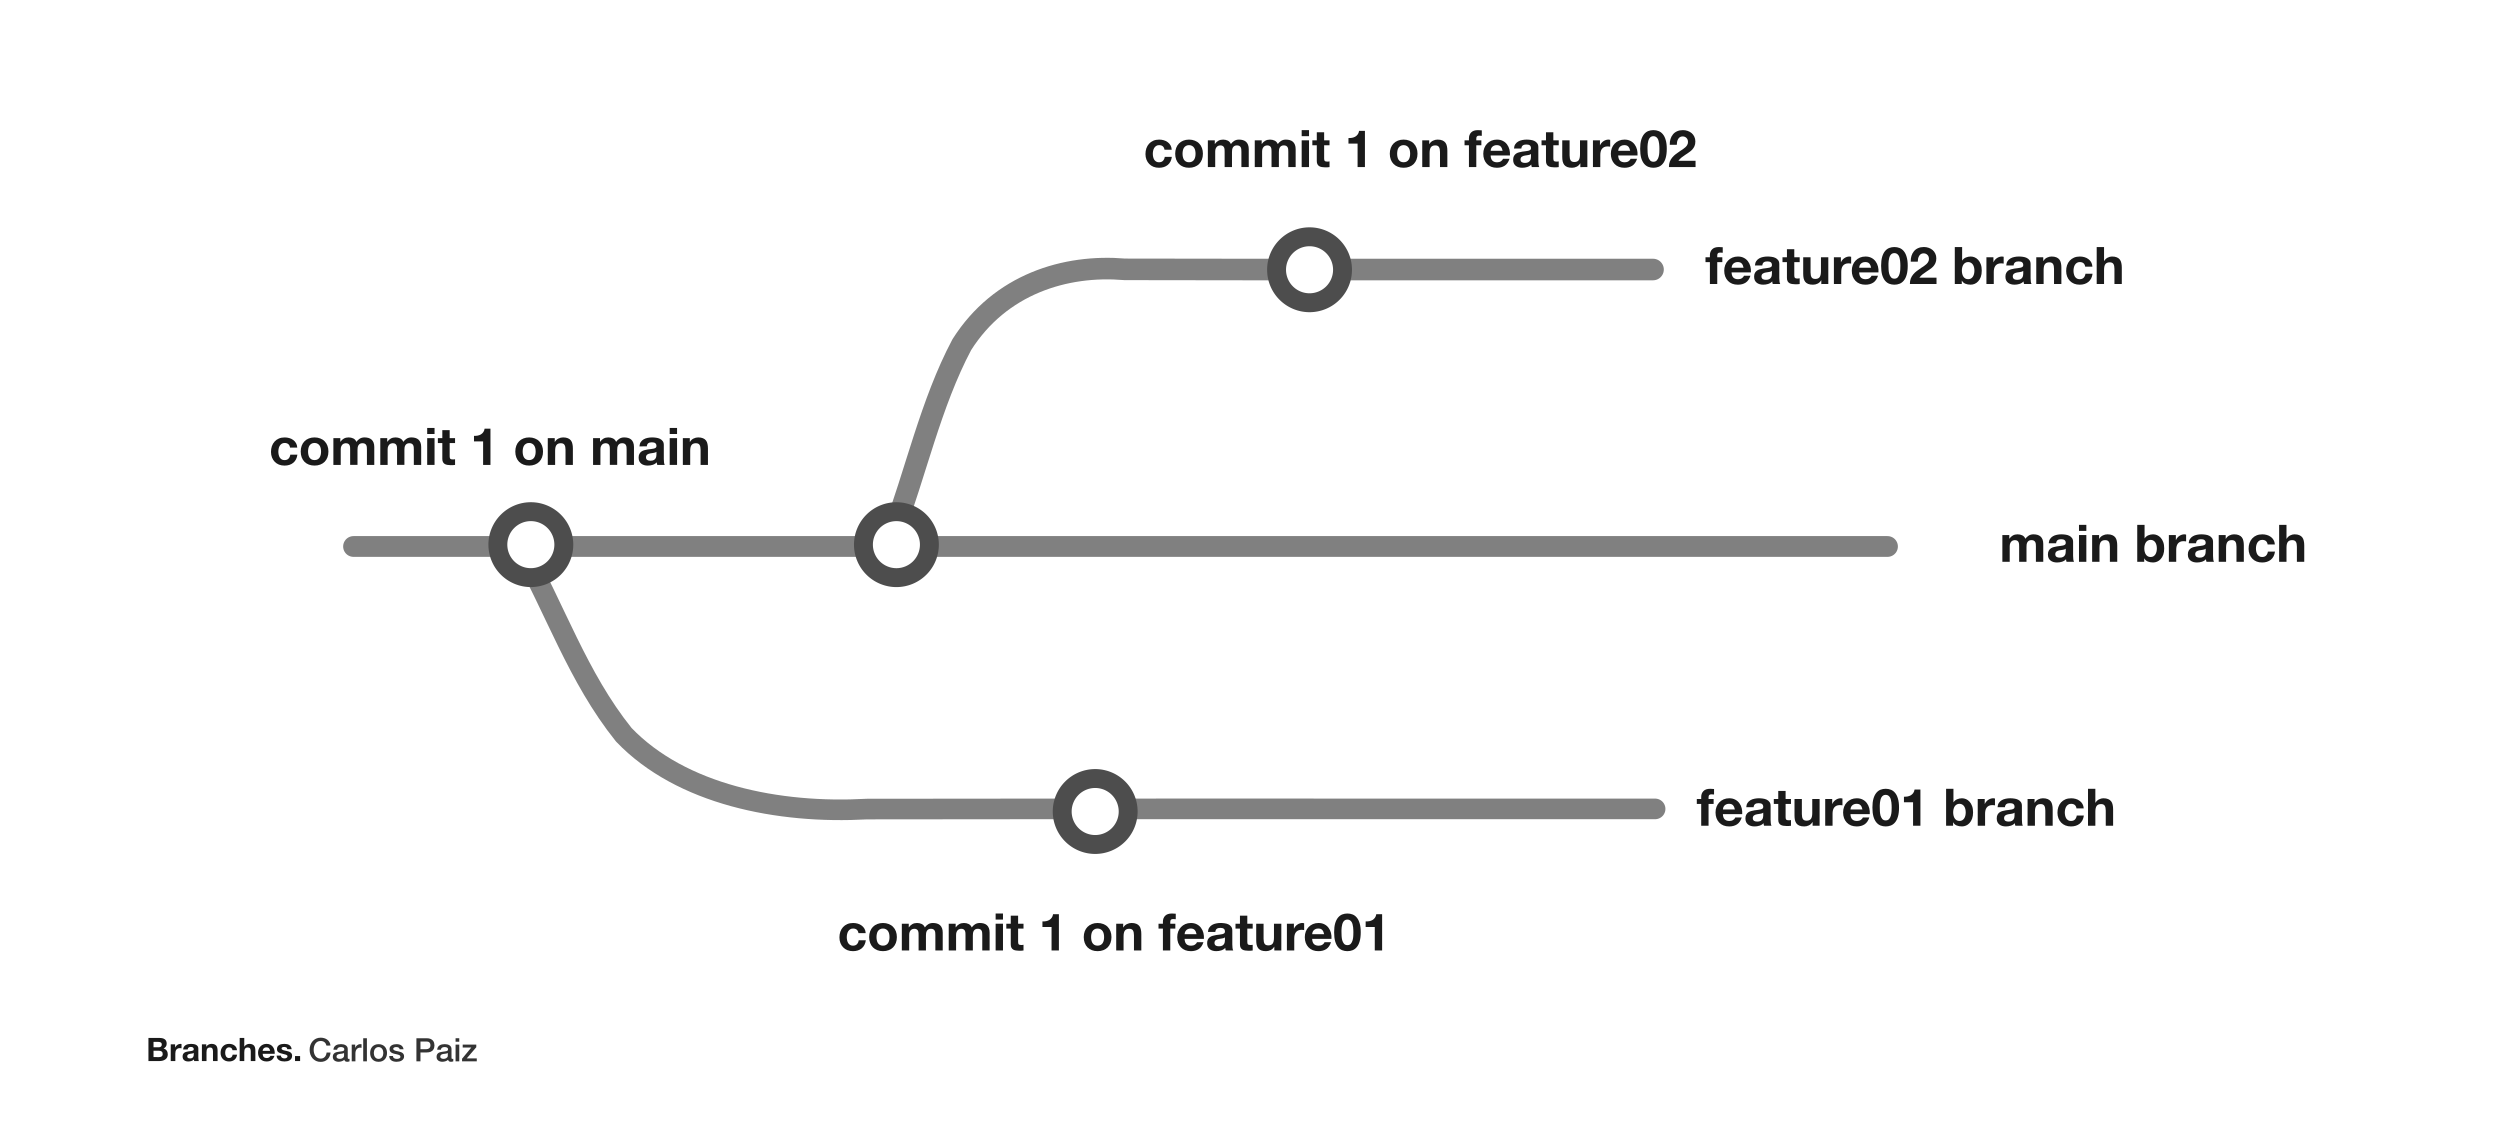 <svg
   width="218mm"
   height="100mm"
   viewBox="0 0 218 100"
   version="1.1"
   id="svg5"
   inkscape:version="1.2.2 (b0a84865, 2022-12-01)"
   sodipodi:docname="git-brach.svg"
   xmlns:inkscape="http://www.inkscape.org/namespaces/inkscape"
   xmlns:sodipodi="http://sodipodi.sourceforge.net/DTD/sodipodi-0.dtd"
   xmlns="http://www.w3.org/2000/svg"
   xmlns:svg="http://www.w3.org/2000/svg">
  <sodipodi:namedview
     id="namedview7"
     pagecolor="#ffffff"
     bordercolor="#eeeeee"
     borderopacity="1"
     inkscape:showpageshadow="0"
     inkscape:pageopacity="0"
     inkscape:pagecheckerboard="false"
     inkscape:deskcolor="#505050"
     inkscape:document-units="mm"
     showgrid="false"
     showguides="true"
     inkscape:zoom="0.55048945"
     inkscape:cx="535.88675"
     inkscape:cy="402.3692"
     inkscape:window-width="1295"
     inkscape:window-height="809"
     inkscape:window-x="175"
     inkscape:window-y="37"
     inkscape:window-maximized="0"
     inkscape:current-layer="layer1" />
  <defs
     id="defs2" />
  <g
     inkscape:label="Layer 1"
     inkscape:groupmode="layer"
     id="layer1">
    <path
       style="fill:#333333;fill-opacity:1;stroke:#808080;stroke-width:1.811;stroke-linecap:round;stroke-dasharray:none;stroke-opacity:1"
       d="m 164.59,47.653 c -133.762,0 -133.762,0 -133.762,0"
       id="path13716-9" />
    <g
       aria-label="Git workflow. Carlos Paiz"
       id="text38331"
       style="font-weight:bold;font-size:2.822px;font-family:'Helvetica Neue';-inkscape-font-specification:'Helvetica Neue Bold';text-align:center;text-anchor:middle;fill:#333333;stroke-width:1.422;stroke-linecap:round"
       transform="translate(0,-7.408)">
      <g
         aria-label="Branches."
         id="text46381"
         style="font-size:2.822px;fill:#1a1a1a;stroke-width:1.649;stroke-linejoin:round">
        <path
           d="m 13.387,98.732 v -0.471 h 0.415 q 0.059,0 0.113,0.011 0.056,0.009 0.099,0.034 0.042,0.025 0.068,0.071 0.025,0.045 0.025,0.116 0,0.127 -0.076,0.183 -0.076,0.056 -0.195,0.056 z m -0.443,-0.816 v 2.015 h 0.976 q 0.135,0 0.262,-0.034 0.13,-0.034 0.229,-0.104 0.102,-0.071 0.161,-0.181 0.059,-0.113 0.059,-0.265 0,-0.189 -0.093,-0.322 -0.09,-0.135 -0.277,-0.189 0.135,-0.065 0.203,-0.167 0.071,-0.102 0.071,-0.254 0,-0.141 -0.048,-0.237 -0.045,-0.096 -0.13,-0.152 -0.085,-0.059 -0.203,-0.085 -0.119,-0.025 -0.262,-0.025 z m 0.443,1.671 v -0.553 h 0.483 q 0.144,0 0.231,0.068 0.087,0.065 0.087,0.22 0,0.079 -0.028,0.13 -0.025,0.051 -0.071,0.082 -0.045,0.028 -0.104,0.042 -0.059,0.011 -0.124,0.011 z"
           id="path46385" />
        <path
           d="m 14.888,98.473 v 1.459 h 0.401 v -0.658 q 0,-0.099 0.02,-0.183 0.02,-0.085 0.065,-0.147 0.048,-0.065 0.124,-0.102 0.076,-0.037 0.186,-0.037 0.037,0 0.076,0.006 0.04,0.003 0.068,0.009 V 98.447 q -0.048,-0.014 -0.087,-0.014 -0.076,0 -0.147,0.023 -0.071,0.023 -0.133,0.065 -0.062,0.04 -0.11,0.099 -0.048,0.056 -0.076,0.124 h -0.006 V 98.473 Z"
           id="path46387" />
        <path
           d="m 15.969,98.922 q 0.009,-0.141 0.071,-0.234 0.062,-0.093 0.158,-0.15 0.096,-0.056 0.214,-0.079 0.121,-0.025 0.243,-0.025 0.11,0 0.223,0.017 0.113,0.014 0.206,0.059 0.093,0.045 0.152,0.127 0.059,0.079 0.059,0.212 v 0.759 q 0,0.099 0.011,0.189 0.011,0.09 0.04,0.135 h -0.406 q -0.011,-0.034 -0.02,-0.068 -0.006,-0.037 -0.009,-0.073 -0.096,0.099 -0.226,0.138 -0.13,0.04 -0.265,0.04 -0.104,0 -0.195,-0.025 -0.09,-0.025 -0.158,-0.079 -0.068,-0.054 -0.107,-0.135 -0.037,-0.082 -0.037,-0.195 0,-0.124 0.042,-0.203 0.045,-0.082 0.113,-0.13 0.071,-0.048 0.158,-0.071 0.09,-0.025 0.181,-0.04 0.09,-0.014 0.178,-0.023 0.087,-0.009 0.155,-0.025 0.068,-0.017 0.107,-0.048 0.04,-0.034 0.037,-0.096 0,-0.065 -0.023,-0.102 -0.02,-0.04 -0.056,-0.059 -0.034,-0.023 -0.082,-0.028 -0.045,-0.009 -0.099,-0.009 -0.119,0 -0.186,0.051 -0.068,0.051 -0.079,0.169 z m 0.926,0.296 q -0.025,0.023 -0.065,0.037 -0.037,0.011 -0.082,0.02 -0.042,0.009 -0.09,0.014 -0.048,0.006 -0.096,0.014 -0.045,0.009 -0.09,0.023 -0.042,0.014 -0.076,0.04 -0.031,0.023 -0.051,0.059 -0.02,0.037 -0.02,0.093 0,0.054 0.02,0.09 0.02,0.037 0.054,0.059 0.034,0.02 0.079,0.028 0.045,0.009 0.093,0.009 0.119,0 0.183,-0.04 0.065,-0.04 0.096,-0.093 0.031,-0.056 0.037,-0.113 0.009,-0.056 0.009,-0.09 z"
           id="path46389" />
        <path
           d="m 17.606,98.473 v 1.459 h 0.401 v -0.765 q 0,-0.223 0.073,-0.319 0.073,-0.099 0.237,-0.099 0.144,0 0.2,0.09 0.056,0.087 0.056,0.268 v 0.824 h 0.401 v -0.897 q 0,-0.135 -0.025,-0.246 -0.023,-0.113 -0.082,-0.189 -0.059,-0.079 -0.164,-0.121 -0.102,-0.045 -0.262,-0.045 -0.127,0 -0.248,0.059 -0.121,0.056 -0.198,0.183 h -0.009 V 98.473 Z"
           id="path46391" />
        <path
           d="m 20.273,98.986 h 0.392 q -0.009,-0.141 -0.068,-0.243 -0.059,-0.104 -0.155,-0.172 -0.093,-0.071 -0.214,-0.104 -0.119,-0.034 -0.248,-0.034 -0.178,0 -0.316,0.059 -0.138,0.059 -0.234,0.167 -0.096,0.104 -0.147,0.251 -0.048,0.144 -0.048,0.313 0,0.164 0.054,0.302 0.054,0.135 0.15,0.234 0.096,0.099 0.231,0.155 0.138,0.054 0.302,0.054 0.291,0 0.477,-0.152 0.186,-0.152 0.226,-0.443 H 20.287 q -0.02,0.135 -0.099,0.217 -0.076,0.079 -0.22,0.079 -0.093,0 -0.158,-0.042 -0.065,-0.042 -0.104,-0.107 -0.037,-0.068 -0.054,-0.15 -0.017,-0.082 -0.017,-0.161 0,-0.082 0.017,-0.164 0.017,-0.085 0.056,-0.152 0.042,-0.071 0.107,-0.113 0.065,-0.045 0.161,-0.045 0.257,0 0.296,0.251 z"
           id="path46393" />
        <path
           d="m 20.9,97.917 v 2.015 h 0.401 v -0.765 q 0,-0.223 0.073,-0.319 0.073,-0.099 0.237,-0.099 0.144,0 0.2,0.09 0.056,0.087 0.056,0.268 v 0.824 h 0.401 v -0.897 q 0,-0.135 -0.025,-0.246 -0.023,-0.113 -0.082,-0.189 -0.059,-0.079 -0.164,-0.121 -0.102,-0.045 -0.262,-0.045 -0.113,0 -0.231,0.059 -0.119,0.056 -0.195,0.183 h -0.009 v -0.759 z"
           id="path46395" />
        <path
           d="m 23.555,99.046 h -0.652 q 0.003,-0.042 0.017,-0.096 0.017,-0.054 0.054,-0.102 0.04,-0.048 0.102,-0.079 0.065,-0.034 0.161,-0.034 0.147,0 0.217,0.079 0.073,0.079 0.102,0.231 z m -0.652,0.254 h 1.053 q 0.011,-0.169 -0.028,-0.325 -0.04,-0.155 -0.13,-0.277 -0.087,-0.121 -0.226,-0.192 -0.138,-0.073 -0.325,-0.073 -0.167,0 -0.305,0.059 -0.135,0.059 -0.234,0.164 -0.099,0.102 -0.152,0.243 -0.054,0.141 -0.054,0.305 0,0.169 0.051,0.31 0.054,0.141 0.15,0.243 0.096,0.102 0.234,0.158 0.138,0.054 0.31,0.054 0.248,0 0.423,-0.113 0.175,-0.113 0.26,-0.375 H 23.578 q -0.02,0.068 -0.107,0.13 -0.087,0.059 -0.209,0.059 -0.169,0 -0.26,-0.087 -0.09,-0.087 -0.099,-0.282 z"
           id="path46397" />
        <path
           d="m 24.503,99.458 h -0.381 q 0.006,0.147 0.065,0.246 0.062,0.096 0.155,0.155 0.096,0.059 0.217,0.085 0.121,0.025 0.248,0.025 0.124,0 0.243,-0.025 0.121,-0.023 0.214,-0.082 0.093,-0.059 0.15,-0.155 0.059,-0.099 0.059,-0.243 0,-0.102 -0.04,-0.169 -0.04,-0.071 -0.104,-0.116 -0.065,-0.048 -0.15,-0.076 -0.082,-0.028 -0.169,-0.048 -0.085,-0.02 -0.167,-0.037 -0.082,-0.017 -0.147,-0.037 -0.062,-0.023 -0.102,-0.056 -0.04,-0.034 -0.04,-0.087 0,-0.045 0.023,-0.071 0.023,-0.028 0.054,-0.042 0.034,-0.014 0.073,-0.017 0.04,-0.006 0.073,-0.006 0.107,0 0.186,0.042 0.079,0.04 0.087,0.155 h 0.381 q -0.011,-0.135 -0.071,-0.223 -0.056,-0.09 -0.144,-0.144 -0.087,-0.054 -0.2,-0.076 -0.11,-0.023 -0.229,-0.023 -0.119,0 -0.231,0.023 -0.113,0.02 -0.203,0.073 -0.09,0.051 -0.147,0.141 -0.054,0.09 -0.054,0.231 0,0.096 0.04,0.164 0.04,0.065 0.104,0.11 0.065,0.042 0.147,0.071 0.085,0.025 0.172,0.045 0.214,0.045 0.333,0.09 0.121,0.045 0.121,0.135 0,0.054 -0.025,0.09 -0.025,0.034 -0.065,0.056 -0.037,0.02 -0.085,0.031 -0.045,0.009 -0.087,0.009 -0.059,0 -0.116,-0.014 -0.054,-0.014 -0.096,-0.042 -0.042,-0.031 -0.071,-0.076 -0.025,-0.048 -0.025,-0.113 z"
           id="path46399" />
        <path
           d="m 25.726,99.497 v 0.435 h 0.443 v -0.435 z"
           id="path46401" />
      </g>
      <path
         d="m 28.468,98.583 q -0.023,-0.087 -0.062,-0.161 -0.04,-0.073 -0.102,-0.127 -0.062,-0.054 -0.147,-0.082 -0.082,-0.031 -0.192,-0.031 -0.161,0 -0.279,0.065 -0.116,0.065 -0.189,0.175 -0.073,0.107 -0.11,0.246 -0.034,0.138 -0.034,0.282 0,0.144 0.034,0.282 0.037,0.138 0.11,0.248 0.073,0.107 0.189,0.172 0.119,0.065 0.279,0.065 0.119,0 0.209,-0.04 0.09,-0.042 0.155,-0.113 0.065,-0.073 0.102,-0.169 0.037,-0.096 0.048,-0.206 h 0.344 q -0.011,0.181 -0.079,0.33 -0.065,0.15 -0.178,0.26 -0.113,0.107 -0.265,0.167 -0.152,0.059 -0.336,0.059 -0.226,0 -0.406,-0.082 -0.178,-0.085 -0.302,-0.229 -0.124,-0.144 -0.192,-0.336 -0.065,-0.192 -0.065,-0.409 0,-0.214 0.065,-0.406 0.068,-0.192 0.192,-0.336 0.124,-0.144 0.302,-0.229 0.181,-0.085 0.406,-0.085 0.169,0 0.319,0.048 0.15,0.045 0.262,0.135 0.116,0.087 0.186,0.214 0.071,0.127 0.087,0.291 z"
         style="font-weight:500;-inkscape-font-specification:'Helvetica Neue Medium'"
         id="path38601" />
      <path
         d="m 30.323,99.633 q 0,0.059 0.014,0.085 0.017,0.025 0.062,0.025 0.014,0 0.034,0 0.02,0 0.045,-0.006 v 0.223 q -0.017,0.006 -0.045,0.011 -0.025,0.008 -0.054,0.014 -0.028,0.006 -0.056,0.008 -0.028,0.003 -0.048,0.003 -0.099,0 -0.164,-0.04 -0.065,-0.04 -0.085,-0.138 -0.096,0.093 -0.237,0.135 -0.138,0.042 -0.268,0.042 -0.099,0 -0.189,-0.028 -0.09,-0.025 -0.161,-0.076 -0.068,-0.054 -0.11,-0.133 -0.04,-0.082 -0.04,-0.189 0,-0.135 0.048,-0.22 0.051,-0.085 0.13,-0.133 0.082,-0.048 0.181,-0.068 0.102,-0.023 0.203,-0.034 0.087,-0.017 0.167,-0.023 0.079,-0.008 0.138,-0.025 0.062,-0.017 0.096,-0.051 0.037,-0.037 0.037,-0.107 0,-0.062 -0.031,-0.102 -0.028,-0.04 -0.073,-0.059 -0.042,-0.023 -0.096,-0.028 -0.054,-0.008 -0.102,-0.008 -0.135,0 -0.223,0.056 -0.087,0.056 -0.099,0.175 H 29.075 q 0.009,-0.141 0.068,-0.234 0.059,-0.093 0.15,-0.15 0.093,-0.056 0.209,-0.079 0.116,-0.023 0.237,-0.023 0.107,0 0.212,0.023 0.104,0.023 0.186,0.073 0.085,0.051 0.135,0.133 0.051,0.079 0.051,0.195 z m -0.322,-0.406 q -0.073,0.048 -0.181,0.059 -0.107,0.008 -0.214,0.028 -0.051,0.008 -0.099,0.025 -0.048,0.014 -0.085,0.042 -0.037,0.025 -0.059,0.071 -0.02,0.042 -0.02,0.104 0,0.054 0.031,0.09 0.031,0.037 0.073,0.059 0.045,0.02 0.096,0.028 0.054,0.008 0.096,0.008 0.054,0 0.116,-0.014 0.062,-0.014 0.116,-0.048 0.056,-0.034 0.093,-0.085 0.037,-0.054 0.037,-0.13 z"
         style="font-weight:500;-inkscape-font-specification:'Helvetica Neue Medium'"
         id="path38603" />
      <path
         d="m 30.67,98.498 h 0.302 v 0.282 h 0.006 q 0.014,-0.059 0.054,-0.116 0.042,-0.056 0.099,-0.102 0.059,-0.048 0.13,-0.076 0.071,-0.028 0.144,-0.028 0.056,0 0.076,0.003 0.023,0.003 0.045,0.006 v 0.31 q -0.034,-0.006 -0.071,-0.008 -0.034,-0.006 -0.068,-0.006 -0.082,0 -0.155,0.034 -0.071,0.031 -0.124,0.096 -0.054,0.062 -0.085,0.155 -0.031,0.093 -0.031,0.214 v 0.694 h -0.322 z"
         style="font-weight:500;-inkscape-font-specification:'Helvetica Neue Medium'"
         id="path38605" />
      <path
         d="m 31.672,97.942 h 0.322 v 2.015 h -0.322 z"
         style="font-weight:500;-inkscape-font-specification:'Helvetica Neue Medium'"
         id="path38607" />
      <path
         d="m 33.012,99.997 q -0.175,0 -0.313,-0.056 -0.135,-0.059 -0.231,-0.161 -0.093,-0.102 -0.144,-0.243 -0.048,-0.141 -0.048,-0.31 0,-0.167 0.048,-0.308 0.051,-0.141 0.144,-0.243 0.096,-0.102 0.231,-0.158 0.138,-0.059 0.313,-0.059 0.175,0 0.31,0.059 0.138,0.056 0.231,0.158 0.096,0.102 0.144,0.243 0.051,0.141 0.051,0.308 0,0.169 -0.051,0.31 -0.048,0.141 -0.144,0.243 -0.093,0.102 -0.231,0.161 -0.135,0.056 -0.31,0.056 z m 0,-0.254 q 0.107,0 0.186,-0.045 0.079,-0.045 0.13,-0.119 0.051,-0.073 0.073,-0.164 0.025,-0.093 0.025,-0.189 0,-0.093 -0.025,-0.186 -0.023,-0.093 -0.073,-0.164 -0.051,-0.073 -0.13,-0.119 -0.079,-0.045 -0.186,-0.045 -0.107,0 -0.186,0.045 -0.079,0.045 -0.13,0.119 -0.051,0.07 -0.076,0.164 -0.023,0.093 -0.023,0.186 0,0.096 0.023,0.189 0.025,0.09 0.076,0.164 0.051,0.073 0.13,0.119 0.079,0.045 0.186,0.045 z"
         style="font-weight:500;-inkscape-font-specification:'Helvetica Neue Medium'"
         id="path38609" />
      <path
         d="m 34.26,99.489 q 0.014,0.141 0.107,0.198 0.093,0.056 0.223,0.056 0.045,0 0.102,-0.006 0.059,-0.008 0.11,-0.028 0.051,-0.02 0.082,-0.056 0.034,-0.04 0.031,-0.102 -0.003,-0.062 -0.045,-0.102 -0.042,-0.04 -0.11,-0.062 -0.065,-0.025 -0.15,-0.042 -0.085,-0.017 -0.172,-0.037 -0.09,-0.02 -0.175,-0.048 -0.082,-0.028 -0.15,-0.076 -0.065,-0.048 -0.104,-0.121 -0.04,-0.076 -0.04,-0.186 0,-0.119 0.056,-0.198 0.059,-0.082 0.147,-0.13 0.09,-0.051 0.198,-0.071 0.11,-0.02 0.209,-0.02 0.113,0 0.214,0.025 0.104,0.023 0.186,0.076 0.085,0.054 0.138,0.141 0.056,0.085 0.071,0.206 h -0.336 q -0.023,-0.116 -0.107,-0.155 -0.082,-0.04 -0.189,-0.04 -0.034,0 -0.082,0.006 -0.045,0.006 -0.087,0.023 -0.04,0.014 -0.068,0.045 -0.028,0.028 -0.028,0.076 0,0.059 0.04,0.096 0.042,0.037 0.107,0.062 0.068,0.023 0.152,0.04 0.085,0.017 0.175,0.037 0.087,0.02 0.172,0.048 0.085,0.028 0.15,0.076 0.068,0.048 0.107,0.121 0.042,0.073 0.042,0.181 0,0.13 -0.059,0.22 -0.059,0.09 -0.155,0.147 -0.093,0.056 -0.209,0.082 -0.116,0.025 -0.229,0.025 -0.138,0 -0.257,-0.031 -0.116,-0.031 -0.203,-0.093 -0.085,-0.065 -0.135,-0.158 -0.048,-0.096 -0.051,-0.226 z"
         style="font-weight:500;-inkscape-font-specification:'Helvetica Neue Medium'"
         id="path38611" />
      <path
         d="m 36.311,97.942 h 0.889 q 0.214,0 0.35,0.062 0.135,0.062 0.209,0.155 0.073,0.093 0.099,0.203 0.028,0.11 0.028,0.203 0,0.093 -0.028,0.203 -0.025,0.107 -0.099,0.2 -0.073,0.093 -0.209,0.155 -0.135,0.059 -0.35,0.059 h -0.536 v 0.773 h -0.353 z m 0.353,0.954 h 0.516 q 0.059,0 0.121,-0.017 0.062,-0.017 0.113,-0.054 0.054,-0.04 0.085,-0.102 0.034,-0.065 0.034,-0.161 0,-0.099 -0.028,-0.164 -0.028,-0.065 -0.076,-0.102 -0.048,-0.04 -0.11,-0.054 -0.062,-0.014 -0.133,-0.014 h -0.522 z"
         style="font-weight:500;-inkscape-font-specification:'Helvetica Neue Medium'"
         id="path38613" />
      <path
         d="m 39.371,99.633 q 0,0.059 0.014,0.085 0.017,0.025 0.062,0.025 0.014,0 0.034,0 0.02,0 0.045,-0.006 v 0.223 q -0.017,0.006 -0.045,0.011 -0.025,0.008 -0.054,0.014 -0.028,0.006 -0.056,0.008 -0.028,0.003 -0.048,0.003 -0.099,0 -0.164,-0.04 -0.065,-0.04 -0.085,-0.138 -0.096,0.093 -0.237,0.135 -0.138,0.042 -0.268,0.042 -0.099,0 -0.189,-0.028 -0.09,-0.025 -0.161,-0.076 -0.068,-0.054 -0.11,-0.133 -0.04,-0.082 -0.04,-0.189 0,-0.135 0.048,-0.22 0.051,-0.085 0.13,-0.133 0.082,-0.048 0.181,-0.068 0.102,-0.023 0.203,-0.034 0.087,-0.017 0.167,-0.023 0.079,-0.008 0.138,-0.025 0.062,-0.017 0.096,-0.051 0.037,-0.037 0.037,-0.107 0,-0.062 -0.031,-0.102 -0.028,-0.04 -0.073,-0.059 -0.042,-0.023 -0.096,-0.028 -0.054,-0.008 -0.102,-0.008 -0.135,0 -0.223,0.056 -0.087,0.056 -0.099,0.175 h -0.322 q 0.009,-0.141 0.068,-0.234 0.059,-0.093 0.15,-0.15 0.093,-0.056 0.209,-0.079 0.116,-0.023 0.237,-0.023 0.107,0 0.212,0.023 0.104,0.023 0.186,0.073 0.085,0.051 0.135,0.133 0.051,0.079 0.051,0.195 z m -0.322,-0.406 q -0.073,0.048 -0.181,0.059 -0.107,0.008 -0.214,0.028 -0.051,0.008 -0.099,0.025 -0.048,0.014 -0.085,0.042 -0.037,0.025 -0.059,0.071 -0.02,0.042 -0.02,0.104 0,0.054 0.031,0.09 0.031,0.037 0.073,0.059 0.045,0.02 0.096,0.028 0.054,0.008 0.096,0.008 0.054,0 0.116,-0.014 0.062,-0.014 0.116,-0.048 0.056,-0.034 0.093,-0.085 0.037,-0.054 0.037,-0.13 z"
         style="font-weight:500;-inkscape-font-specification:'Helvetica Neue Medium'"
         id="path38615" />
      <path
         d="m 39.726,97.942 h 0.322 v 0.305 h -0.322 z m 0,0.556 h 0.322 v 1.459 h -0.322 z"
         style="font-weight:500;-inkscape-font-specification:'Helvetica Neue Medium'"
         id="path38617" />
      <path
         d="m 40.347,98.498 h 1.185 v 0.226 l -0.835,0.979 h 0.878 v 0.254 h -1.284 v -0.226 l 0.807,-0.979 h -0.751 z"
         style="font-weight:500;-inkscape-font-specification:'Helvetica Neue Medium'"
         id="path38619" />
    </g>
    <path
       style="fill:none;stroke:#808080;stroke-width:1.797;stroke-linecap:round;stroke-linejoin:round;stroke-dasharray:none;stroke-opacity:1"
       d="m 45.315,47.616 c 3.097,5.45 5.03,11.41 9.079,16.454 4.996,5.217 13.491,6.916 21.208,6.481 22.908,-0.038 45.816,-0.003 68.724,-0.015"
       id="path43752" />
    <path
       style="fill:none;stroke:#808080;stroke-width:1.881;stroke-linecap:round;stroke-linejoin:round;stroke-dasharray:none;stroke-opacity:1"
       d="m 77.783,46.737 c 2.076,-5.525 3.371,-11.566 6.085,-16.68 3.348,-5.289 9.042,-7.011 14.215,-6.57 15.354,0.038 30.708,0.003 46.061,0.015"
       id="path43752-8" />
    <path
       id="path43828"
       style="fill:#ffffff;stroke:#4d4d4d;stroke-width:1.649;stroke-linecap:round;stroke-linejoin:round"
       d="m 43.414,47.507 a 2.876,2.876 0 0 1 2.862,-2.889 2.876,2.876 0 0 1 2.889,2.862 2.876,2.876 0 0 1 -2.862,2.889 2.876,2.876 0 0 1 -2.889,-2.862" />
    <path
       id="path43828-0"
       style="fill:#ffffff;stroke:#4d4d4d;stroke-width:1.649;stroke-linecap:round;stroke-linejoin:round"
       d="m 75.292,47.508 a 2.876,2.876 0 0 1 2.862,-2.889 2.876,2.876 0 0 1 2.889,2.862 2.876,2.876 0 0 1 -2.862,2.889 2.876,2.876 0 0 1 -2.889,-2.862" />
    <path
       id="path43828-0-1"
       style="fill:#ffffff;stroke:#4d4d4d;stroke-width:1.649;stroke-linecap:round;stroke-linejoin:round"
       d="m 111.317,23.537 a 2.876,2.876 0 0 1 2.862,-2.889 2.876,2.876 0 0 1 2.889,2.862 2.876,2.876 0 0 1 -2.862,2.889 2.876,2.876 0 0 1 -2.889,-2.862" />
    <path
       id="path43828-0-1-7"
       style="fill:#ffffff;stroke:#4d4d4d;stroke-width:1.649;stroke-linecap:round;stroke-linejoin:round"
       d="m 92.625,70.777 a 2.876,2.876 0 0 1 2.862,-2.889 2.876,2.876 0 0 1 2.889,2.862 2.876,2.876 0 0 1 -2.862,2.889 2.876,2.876 0 0 1 -2.889,-2.862" />
    <g
       aria-label="main branch"
       id="text44632"
       style="font-weight:500;font-size:4.515px;font-family:'Helvetica Neue';-inkscape-font-specification:'Helvetica Neue Medium';text-align:center;text-anchor:middle;fill:#1a1a1a;stroke-width:2.638;stroke-linecap:round;stroke-linejoin:round"
       transform="translate(0,-2.646)">
      <path
         d="m 174.606,49.302 v 2.334 h 0.641 v -1.354 q 0,-0.172 0.05,-0.275 0.05,-0.108 0.117,-0.163 0.072,-0.059 0.144,-0.077 0.077,-0.023 0.122,-0.023 0.153,0 0.23,0.054 0.081,0.05 0.113,0.135 0.036,0.086 0.041,0.19 0.005,0.099 0.005,0.203 v 1.309 h 0.641 v -1.3 q 0,-0.108 0.013,-0.212 0.018,-0.108 0.063,-0.19 0.05,-0.086 0.131,-0.135 0.086,-0.054 0.221,-0.054 0.135,0 0.212,0.045 0.081,0.045 0.122,0.122 0.041,0.077 0.05,0.181 0.009,0.104 0.009,0.221 v 1.323 h 0.641 V 50.074 q 0,-0.226 -0.063,-0.384 -0.063,-0.163 -0.176,-0.262 -0.113,-0.099 -0.271,-0.144 -0.158,-0.045 -0.343,-0.045 -0.244,0 -0.424,0.117 -0.176,0.117 -0.28,0.271 -0.095,-0.217 -0.28,-0.302 -0.181,-0.086 -0.402,-0.086 -0.23,0 -0.411,0.099 -0.176,0.099 -0.302,0.28 h -0.009 v -0.316 z"
         style="font-weight:bold;-inkscape-font-specification:'Helvetica Neue Bold'"
         id="path46408" />
      <path
         d="m 178.651,50.02 q 0.013,-0.226 0.113,-0.375 0.099,-0.149 0.253,-0.239 0.153,-0.09 0.343,-0.126 0.194,-0.041 0.388,-0.041 0.176,0 0.357,0.027 0.181,0.023 0.33,0.095 0.149,0.072 0.244,0.203 0.095,0.126 0.095,0.339 v 1.214 q 0,0.158 0.018,0.302 0.018,0.144 0.063,0.217 h -0.65 q -0.018,-0.054 -0.032,-0.108 -0.009,-0.059 -0.013,-0.117 -0.153,0.158 -0.361,0.221 -0.208,0.063 -0.424,0.063 -0.167,0 -0.312,-0.041 -0.144,-0.041 -0.253,-0.126 -0.108,-0.086 -0.172,-0.217 -0.059,-0.131 -0.059,-0.312 0,-0.199 0.068,-0.325 0.072,-0.131 0.181,-0.208 0.113,-0.077 0.253,-0.113 0.144,-0.041 0.289,-0.063 0.144,-0.023 0.284,-0.036 0.14,-0.014 0.248,-0.041 0.108,-0.027 0.172,-0.077 0.063,-0.054 0.059,-0.153 0,-0.104 -0.036,-0.163 -0.032,-0.063 -0.09,-0.095 -0.054,-0.036 -0.131,-0.045 -0.072,-0.014 -0.158,-0.014 -0.19,0 -0.298,0.081 -0.108,0.081 -0.126,0.271 z m 1.481,0.474 q -0.041,0.036 -0.104,0.059 -0.059,0.018 -0.131,0.032 -0.068,0.014 -0.144,0.023 -0.077,0.009 -0.153,0.023 -0.072,0.014 -0.144,0.036 -0.068,0.023 -0.122,0.063 -0.05,0.036 -0.081,0.095 -0.032,0.059 -0.032,0.149 0,0.086 0.032,0.144 0.032,0.059 0.086,0.095 0.054,0.032 0.126,0.045 0.072,0.014 0.149,0.014 0.19,0 0.293,-0.063 0.104,-0.063 0.153,-0.149 0.05,-0.09 0.059,-0.181 0.013,-0.09 0.013,-0.144 z"
         style="font-weight:bold;-inkscape-font-specification:'Helvetica Neue Bold'"
         id="path46410" />
      <path
         d="m 181.929,48.941 v -0.528 h -0.641 v 0.528 z m -0.641,0.361 v 2.334 h 0.641 v -2.334 z"
         style="font-weight:bold;-inkscape-font-specification:'Helvetica Neue Bold'"
         id="path46412" />
      <path
         d="m 182.434,49.302 v 2.334 h 0.641 v -1.223 q 0,-0.357 0.117,-0.51 0.117,-0.158 0.379,-0.158 0.23,0 0.321,0.144 0.09,0.14 0.09,0.429 v 1.318 h 0.641 v -1.436 q 0,-0.217 -0.041,-0.393 -0.036,-0.181 -0.131,-0.302 -0.095,-0.126 -0.262,-0.194 -0.163,-0.072 -0.42,-0.072 -0.203,0 -0.397,0.095 -0.194,0.09 -0.316,0.293 h -0.014 v -0.325 z"
         style="font-weight:bold;-inkscape-font-specification:'Helvetica Neue Bold'"
         id="path46414" />
      <path
         d="m 188.078,50.472 q 0,0.144 -0.032,0.28 -0.032,0.135 -0.099,0.239 -0.068,0.104 -0.172,0.167 -0.099,0.059 -0.244,0.059 -0.14,0 -0.244,-0.059 -0.104,-0.063 -0.172,-0.167 -0.068,-0.104 -0.099,-0.239 -0.032,-0.135 -0.032,-0.28 0,-0.149 0.032,-0.284 0.032,-0.135 0.099,-0.239 0.068,-0.104 0.172,-0.163 0.104,-0.063 0.244,-0.063 0.144,0 0.244,0.063 0.104,0.059 0.172,0.163 0.068,0.104 0.099,0.239 0.032,0.135 0.032,0.284 z m -1.711,-2.059 v 3.223 h 0.609 v -0.298 h 0.009 q 0.104,0.194 0.307,0.275 0.203,0.081 0.46,0.081 0.176,0 0.348,-0.072 0.172,-0.072 0.307,-0.221 0.14,-0.149 0.226,-0.379 0.086,-0.235 0.086,-0.555 0,-0.321 -0.086,-0.551 -0.086,-0.235 -0.226,-0.384 -0.135,-0.149 -0.307,-0.221 -0.172,-0.072 -0.348,-0.072 -0.217,0 -0.42,0.086 -0.199,0.081 -0.316,0.262 h -0.009 v -1.174 z"
         style="font-weight:bold;-inkscape-font-specification:'Helvetica Neue Bold'"
         id="path46416" />
      <path
         d="m 189.125,49.302 v 2.334 h 0.641 V 50.585 q 0,-0.158 0.032,-0.293 0.032,-0.135 0.104,-0.235 0.077,-0.104 0.199,-0.163 0.122,-0.059 0.298,-0.059 0.059,0 0.122,0.009 0.063,0.004 0.108,0.014 v -0.596 q -0.077,-0.023 -0.14,-0.023 -0.122,0 -0.235,0.036 -0.113,0.036 -0.212,0.104 -0.099,0.063 -0.176,0.158 -0.077,0.09 -0.122,0.199 h -0.009 v -0.433 z"
         style="font-weight:bold;-inkscape-font-specification:'Helvetica Neue Bold'"
         id="path46418" />
      <path
         d="m 190.854,50.02 q 0.013,-0.226 0.113,-0.375 0.099,-0.149 0.253,-0.239 0.153,-0.09 0.343,-0.126 0.194,-0.041 0.388,-0.041 0.176,0 0.357,0.027 0.181,0.023 0.33,0.095 0.149,0.072 0.244,0.203 0.095,0.126 0.095,0.339 v 1.214 q 0,0.158 0.018,0.302 0.018,0.144 0.063,0.217 h -0.65 q -0.018,-0.054 -0.032,-0.108 -0.009,-0.059 -0.014,-0.117 -0.153,0.158 -0.361,0.221 -0.208,0.063 -0.424,0.063 -0.167,0 -0.312,-0.041 -0.144,-0.041 -0.253,-0.126 -0.108,-0.086 -0.172,-0.217 -0.059,-0.131 -0.059,-0.312 0,-0.199 0.068,-0.325 0.072,-0.131 0.181,-0.208 0.113,-0.077 0.253,-0.113 0.144,-0.041 0.289,-0.063 0.144,-0.023 0.284,-0.036 0.14,-0.014 0.248,-0.041 0.108,-0.027 0.172,-0.077 0.063,-0.054 0.059,-0.153 0,-0.104 -0.036,-0.163 -0.032,-0.063 -0.09,-0.095 -0.054,-0.036 -0.131,-0.045 -0.072,-0.014 -0.158,-0.014 -0.19,0 -0.298,0.081 -0.108,0.081 -0.126,0.271 z m 1.481,0.474 q -0.041,0.036 -0.104,0.059 -0.059,0.018 -0.131,0.032 -0.068,0.014 -0.144,0.023 -0.077,0.009 -0.153,0.023 -0.072,0.014 -0.144,0.036 -0.068,0.023 -0.122,0.063 -0.05,0.036 -0.081,0.095 -0.032,0.059 -0.032,0.149 0,0.086 0.032,0.144 0.032,0.059 0.086,0.095 0.054,0.032 0.126,0.045 0.072,0.014 0.149,0.014 0.19,0 0.293,-0.063 0.104,-0.063 0.153,-0.149 0.05,-0.09 0.059,-0.181 0.013,-0.09 0.013,-0.144 z"
         style="font-weight:bold;-inkscape-font-specification:'Helvetica Neue Bold'"
         id="path46420" />
      <path
         d="m 193.473,49.302 v 2.334 h 0.641 v -1.223 q 0,-0.357 0.117,-0.51 0.117,-0.158 0.379,-0.158 0.23,0 0.321,0.144 0.09,0.14 0.09,0.429 v 1.318 h 0.641 v -1.436 q 0,-0.217 -0.041,-0.393 -0.036,-0.181 -0.131,-0.302 -0.095,-0.126 -0.262,-0.194 -0.163,-0.072 -0.42,-0.072 -0.203,0 -0.397,0.095 -0.194,0.09 -0.316,0.293 h -0.014 v -0.325 z"
         style="font-weight:bold;-inkscape-font-specification:'Helvetica Neue Bold'"
         id="path46422" />
      <path
         d="m 197.739,50.124 h 0.628 q -0.013,-0.226 -0.108,-0.388 -0.095,-0.167 -0.248,-0.275 -0.149,-0.113 -0.343,-0.167 -0.19,-0.054 -0.397,-0.054 -0.284,0 -0.506,0.095 -0.221,0.095 -0.375,0.266 -0.153,0.167 -0.235,0.402 -0.077,0.23 -0.077,0.501 0,0.262 0.086,0.483 0.086,0.217 0.239,0.375 0.153,0.158 0.37,0.248 0.221,0.086 0.483,0.086 0.465,0 0.763,-0.244 0.298,-0.244 0.361,-0.709 h -0.619 q -0.032,0.217 -0.158,0.348 -0.122,0.126 -0.352,0.126 -0.149,0 -0.253,-0.068 -0.104,-0.068 -0.167,-0.172 -0.059,-0.108 -0.086,-0.239 -0.027,-0.131 -0.027,-0.257 0,-0.131 0.027,-0.262 0.027,-0.135 0.09,-0.244 0.068,-0.113 0.172,-0.181 0.104,-0.072 0.257,-0.072 0.411,0 0.474,0.402 z"
         style="font-weight:bold;-inkscape-font-specification:'Helvetica Neue Bold'"
         id="path46424" />
      <path
         d="m 198.741,48.413 v 3.223 h 0.641 v -1.223 q 0,-0.357 0.117,-0.51 0.117,-0.158 0.379,-0.158 0.23,0 0.321,0.144 0.09,0.14 0.09,0.429 v 1.318 h 0.641 v -1.436 q 0,-0.217 -0.041,-0.393 -0.036,-0.181 -0.131,-0.302 -0.095,-0.126 -0.262,-0.194 -0.163,-0.072 -0.42,-0.072 -0.181,0 -0.37,0.095 -0.19,0.09 -0.311,0.293 h -0.013 v -1.214 z"
         style="font-weight:bold;-inkscape-font-specification:'Helvetica Neue Bold'"
         id="path46426" />
    </g>
    <g
       aria-label="feature01 branch"
       id="text44632-4"
       style="font-weight:500;font-size:4.515px;font-family:'Helvetica Neue';-inkscape-font-specification:'Helvetica Neue Medium';text-align:center;text-anchor:middle;fill:#1a1a1a;stroke-width:2.638;stroke-linecap:round;stroke-linejoin:round"
       transform="translate(0,-2.646)">
      <path
         d="M 148.345,72.747 V 74.652 h 0.641 v -1.905 h 0.442 v -0.429 h -0.442 V 72.178 q 0,-0.144 0.054,-0.203 0.059,-0.063 0.19,-0.063 0.122,0 0.235,0.014 v -0.479 q -0.081,-0.004 -0.167,-0.009 -0.086,-0.009 -0.172,-0.009 -0.393,0 -0.587,0.199 -0.194,0.199 -0.194,0.51 v 0.181 h -0.384 v 0.429 z"
         style="font-weight:bold;-inkscape-font-specification:'Helvetica Neue Bold'"
         id="path46429" />
      <path
         d="m 151.28,73.234 h -1.043 q 0.005,-0.068 0.027,-0.153 0.027,-0.086 0.086,-0.163 0.063,-0.077 0.163,-0.126 0.104,-0.054 0.257,-0.054 0.235,0 0.348,0.126 0.117,0.126 0.163,0.37 z m -1.043,0.406 h 1.684 q 0.018,-0.271 -0.045,-0.519 -0.063,-0.248 -0.208,-0.442 -0.14,-0.194 -0.361,-0.307 -0.221,-0.117 -0.519,-0.117 -0.266,0 -0.488,0.095 -0.217,0.095 -0.375,0.262 -0.158,0.163 -0.244,0.388 -0.086,0.226 -0.086,0.488 0,0.271 0.081,0.497 0.086,0.226 0.239,0.388 0.153,0.163 0.375,0.253 0.221,0.086 0.497,0.086 0.397,0 0.677,-0.181 0.28,-0.181 0.415,-0.6 h -0.564 q -0.032,0.108 -0.172,0.208 -0.14,0.095 -0.334,0.095 -0.271,0 -0.415,-0.14 -0.144,-0.14 -0.158,-0.451 z"
         style="font-weight:bold;-inkscape-font-specification:'Helvetica Neue Bold'"
         id="path46431" />
      <path
         d="m 152.273,73.036 q 0.013,-0.226 0.113,-0.375 0.099,-0.149 0.253,-0.239 0.153,-0.09 0.343,-0.126 0.194,-0.041 0.388,-0.041 0.176,0 0.357,0.027 0.181,0.023 0.33,0.095 0.149,0.072 0.244,0.203 0.095,0.126 0.095,0.339 v 1.214 q 0,0.158 0.018,0.302 0.018,0.144 0.063,0.217 h -0.65 q -0.018,-0.054 -0.032,-0.108 -0.009,-0.059 -0.013,-0.117 -0.153,0.158 -0.361,0.221 -0.208,0.063 -0.424,0.063 -0.167,0 -0.312,-0.041 -0.144,-0.041 -0.253,-0.126 -0.108,-0.086 -0.172,-0.217 -0.059,-0.131 -0.059,-0.312 0,-0.199 0.068,-0.325 0.072,-0.131 0.181,-0.208 0.113,-0.077 0.253,-0.113 0.144,-0.041 0.289,-0.063 0.144,-0.023 0.284,-0.036 0.14,-0.014 0.248,-0.041 0.108,-0.027 0.172,-0.077 0.063,-0.054 0.059,-0.153 0,-0.104 -0.036,-0.163 -0.032,-0.063 -0.09,-0.095 -0.054,-0.036 -0.131,-0.045 -0.072,-0.014 -0.158,-0.014 -0.19,0 -0.298,0.081 -0.108,0.081 -0.126,0.271 z m 1.481,0.474 q -0.041,0.036 -0.104,0.059 -0.059,0.018 -0.131,0.032 -0.068,0.014 -0.144,0.023 -0.077,0.009 -0.153,0.023 -0.072,0.014 -0.144,0.036 -0.068,0.023 -0.122,0.063 -0.05,0.036 -0.081,0.095 -0.032,0.059 -0.032,0.149 0,0.086 0.032,0.144 0.032,0.059 0.086,0.095 0.054,0.032 0.126,0.045 0.072,0.014 0.149,0.014 0.19,0 0.293,-0.063 0.104,-0.063 0.153,-0.149 0.05,-0.09 0.059,-0.181 0.014,-0.09 0.014,-0.144 z"
         style="font-weight:bold;-inkscape-font-specification:'Helvetica Neue Bold'"
         id="path46433" />
      <path
         d="m 155.704,72.318 v -0.7 h -0.641 v 0.7 h -0.388 v 0.429 h 0.388 v 1.377 q 0,0.176 0.059,0.284 0.059,0.108 0.158,0.167 0.104,0.059 0.235,0.077 0.135,0.023 0.284,0.023 0.095,0 0.194,-0.004 0.099,-0.004 0.181,-0.018 v -0.497 q -0.045,0.009 -0.095,0.014 -0.05,0.004 -0.104,0.004 -0.163,0 -0.217,-0.054 -0.054,-0.054 -0.054,-0.217 v -1.156 h 0.47 V 72.318 Z"
         style="font-weight:bold;-inkscape-font-specification:'Helvetica Neue Bold'"
         id="path46435" />
      <path
         d="m 158.67,74.652 v -2.334 h -0.641 v 1.223 q 0,0.357 -0.117,0.515 -0.117,0.153 -0.379,0.153 -0.23,0 -0.321,-0.14 -0.09,-0.144 -0.09,-0.433 v -1.318 h -0.641 v 1.436 q 0,0.217 0.036,0.397 0.041,0.176 0.135,0.302 0.095,0.122 0.257,0.19 0.167,0.068 0.424,0.068 0.203,0 0.397,-0.09 0.194,-0.09 0.316,-0.293 h 0.013 V 74.652 Z"
         style="font-weight:bold;-inkscape-font-specification:'Helvetica Neue Bold'"
         id="path46437" />
      <path
         d="M 159.158,72.318 V 74.652 h 0.641 v -1.052 q 0,-0.158 0.032,-0.293 0.032,-0.135 0.104,-0.235 0.077,-0.104 0.199,-0.163 0.122,-0.059 0.298,-0.059 0.059,0 0.122,0.009 0.063,0.004 0.108,0.014 v -0.596 q -0.077,-0.023 -0.14,-0.023 -0.122,0 -0.235,0.036 -0.113,0.036 -0.212,0.104 -0.099,0.063 -0.176,0.158 -0.077,0.09 -0.122,0.199 h -0.009 v -0.433 z"
         style="font-weight:bold;-inkscape-font-specification:'Helvetica Neue Bold'"
         id="path46439" />
      <path
         d="m 162.404,73.234 h -1.043 q 0.005,-0.068 0.027,-0.153 0.027,-0.086 0.086,-0.163 0.063,-0.077 0.163,-0.126 0.104,-0.054 0.257,-0.054 0.235,0 0.348,0.126 0.117,0.126 0.163,0.37 z m -1.043,0.406 h 1.684 q 0.018,-0.271 -0.045,-0.519 -0.063,-0.248 -0.208,-0.442 -0.14,-0.194 -0.361,-0.307 -0.221,-0.117 -0.519,-0.117 -0.266,0 -0.488,0.095 -0.217,0.095 -0.375,0.262 -0.158,0.163 -0.244,0.388 -0.086,0.226 -0.086,0.488 0,0.271 0.081,0.497 0.086,0.226 0.239,0.388 0.153,0.163 0.375,0.253 0.221,0.086 0.497,0.086 0.397,0 0.677,-0.181 0.28,-0.181 0.415,-0.6 h -0.564 q -0.032,0.108 -0.172,0.208 -0.14,0.095 -0.334,0.095 -0.271,0 -0.415,-0.14 -0.144,-0.14 -0.158,-0.451 z"
         style="font-weight:bold;-inkscape-font-specification:'Helvetica Neue Bold'"
         id="path46441" />
      <path
         d="m 163.916,73.058 q 0,-0.081 0,-0.194 0.005,-0.117 0.018,-0.239 0.013,-0.122 0.045,-0.239 0.032,-0.122 0.086,-0.217 0.059,-0.095 0.144,-0.153 0.09,-0.059 0.221,-0.059 0.131,0 0.221,0.059 0.09,0.059 0.149,0.153 0.059,0.095 0.086,0.217 0.032,0.117 0.045,0.239 0.018,0.122 0.018,0.239 0.005,0.113 0.005,0.194 0,0.135 -0.009,0.33 -0.009,0.19 -0.059,0.37 -0.045,0.176 -0.153,0.302 -0.104,0.126 -0.302,0.126 -0.194,0 -0.298,-0.126 -0.104,-0.126 -0.153,-0.302 -0.045,-0.181 -0.054,-0.37 -0.009,-0.194 -0.009,-0.33 z m -0.641,0 q 0,0.474 0.09,0.795 0.095,0.316 0.253,0.506 0.158,0.19 0.366,0.271 0.212,0.081 0.447,0.081 0.239,0 0.447,-0.081 0.212,-0.081 0.37,-0.271 0.163,-0.19 0.253,-0.506 0.095,-0.321 0.095,-0.795 0,-0.46 -0.095,-0.772 -0.09,-0.316 -0.253,-0.506 -0.158,-0.19 -0.37,-0.271 -0.208,-0.081 -0.447,-0.081 -0.235,0 -0.447,0.081 -0.208,0.081 -0.366,0.271 -0.158,0.19 -0.253,0.506 -0.09,0.312 -0.09,0.772 z"
         style="font-weight:bold;-inkscape-font-specification:'Helvetica Neue Bold'"
         id="path46443" />
      <path
         d="m 167.46,74.652 v -3.16 h -0.51 q -0.027,0.181 -0.113,0.302 -0.086,0.122 -0.212,0.199 -0.122,0.072 -0.28,0.104 -0.153,0.027 -0.321,0.023 v 0.483 h 0.795 V 74.652 Z"
         style="font-weight:bold;-inkscape-font-specification:'Helvetica Neue Bold'"
         id="path46445" />
      <path
         d="m 171.411,73.487 q 0,0.144 -0.032,0.28 -0.032,0.135 -0.099,0.239 -0.068,0.104 -0.172,0.167 -0.099,0.059 -0.244,0.059 -0.14,0 -0.244,-0.059 -0.104,-0.063 -0.172,-0.167 -0.068,-0.104 -0.099,-0.239 -0.032,-0.135 -0.032,-0.28 0,-0.149 0.032,-0.284 0.032,-0.135 0.099,-0.239 0.068,-0.104 0.172,-0.163 0.104,-0.063 0.244,-0.063 0.144,0 0.244,0.063 0.104,0.059 0.172,0.163 0.068,0.104 0.099,0.239 0.032,0.135 0.032,0.284 z m -1.711,-2.059 V 74.652 h 0.609 v -0.298 h 0.009 q 0.104,0.194 0.307,0.275 0.203,0.081 0.46,0.081 0.176,0 0.348,-0.072 0.172,-0.072 0.307,-0.221 0.14,-0.149 0.226,-0.379 0.086,-0.235 0.086,-0.555 0,-0.321 -0.086,-0.551 -0.086,-0.235 -0.226,-0.384 -0.135,-0.149 -0.307,-0.221 -0.172,-0.072 -0.348,-0.072 -0.217,0 -0.42,0.086 -0.199,0.081 -0.316,0.262 h -0.009 v -1.174 z"
         style="font-weight:bold;-inkscape-font-specification:'Helvetica Neue Bold'"
         id="path46447" />
      <path
         d="M 172.458,72.318 V 74.652 h 0.641 v -1.052 q 0,-0.158 0.032,-0.293 0.032,-0.135 0.104,-0.235 0.077,-0.104 0.199,-0.163 0.122,-0.059 0.298,-0.059 0.059,0 0.122,0.009 0.063,0.004 0.108,0.014 v -0.596 q -0.077,-0.023 -0.14,-0.023 -0.122,0 -0.235,0.036 -0.113,0.036 -0.212,0.104 -0.099,0.063 -0.176,0.158 -0.077,0.09 -0.122,0.199 h -0.009 v -0.433 z"
         style="font-weight:bold;-inkscape-font-specification:'Helvetica Neue Bold'"
         id="path46449" />
      <path
         d="m 174.187,73.036 q 0.014,-0.226 0.113,-0.375 0.099,-0.149 0.253,-0.239 0.153,-0.09 0.343,-0.126 0.194,-0.041 0.388,-0.041 0.176,0 0.357,0.027 0.181,0.023 0.33,0.095 0.149,0.072 0.244,0.203 0.095,0.126 0.095,0.339 v 1.214 q 0,0.158 0.018,0.302 0.018,0.144 0.063,0.217 h -0.65 q -0.018,-0.054 -0.032,-0.108 -0.009,-0.059 -0.013,-0.117 -0.153,0.158 -0.361,0.221 -0.208,0.063 -0.424,0.063 -0.167,0 -0.312,-0.041 -0.144,-0.041 -0.253,-0.126 -0.108,-0.086 -0.172,-0.217 -0.059,-0.131 -0.059,-0.312 0,-0.199 0.068,-0.325 0.072,-0.131 0.181,-0.208 0.113,-0.077 0.253,-0.113 0.144,-0.041 0.289,-0.063 0.144,-0.023 0.284,-0.036 0.14,-0.014 0.248,-0.041 0.108,-0.027 0.172,-0.077 0.063,-0.054 0.059,-0.153 0,-0.104 -0.036,-0.163 -0.032,-0.063 -0.09,-0.095 -0.054,-0.036 -0.131,-0.045 -0.072,-0.014 -0.158,-0.014 -0.19,0 -0.298,0.081 -0.108,0.081 -0.126,0.271 z m 1.481,0.474 q -0.041,0.036 -0.104,0.059 -0.059,0.018 -0.131,0.032 -0.068,0.014 -0.144,0.023 -0.077,0.009 -0.153,0.023 -0.072,0.014 -0.144,0.036 -0.068,0.023 -0.122,0.063 -0.05,0.036 -0.081,0.095 -0.032,0.059 -0.032,0.149 0,0.086 0.032,0.144 0.032,0.059 0.086,0.095 0.054,0.032 0.126,0.045 0.072,0.014 0.149,0.014 0.19,0 0.293,-0.063 0.104,-0.063 0.153,-0.149 0.05,-0.09 0.059,-0.181 0.013,-0.09 0.013,-0.144 z"
         style="font-weight:bold;-inkscape-font-specification:'Helvetica Neue Bold'"
         id="path46451" />
      <path
         d="M 176.805,72.318 V 74.652 h 0.641 v -1.223 q 0,-0.357 0.117,-0.51 0.117,-0.158 0.379,-0.158 0.23,0 0.321,0.144 0.09,0.14 0.09,0.429 V 74.652 h 0.641 v -1.436 q 0,-0.217 -0.041,-0.393 -0.036,-0.181 -0.131,-0.302 -0.095,-0.126 -0.262,-0.194 -0.163,-0.072 -0.42,-0.072 -0.203,0 -0.397,0.095 -0.194,0.09 -0.316,0.293 h -0.013 v -0.325 z"
         style="font-weight:bold;-inkscape-font-specification:'Helvetica Neue Bold'"
         id="path46453" />
      <path
         d="m 181.072,73.14 h 0.628 q -0.013,-0.226 -0.108,-0.388 -0.095,-0.167 -0.248,-0.275 -0.149,-0.113 -0.343,-0.167 -0.19,-0.054 -0.397,-0.054 -0.284,0 -0.506,0.095 -0.221,0.095 -0.375,0.266 -0.153,0.167 -0.235,0.402 -0.077,0.23 -0.077,0.501 0,0.262 0.086,0.483 0.086,0.217 0.239,0.375 0.153,0.158 0.37,0.248 0.221,0.086 0.483,0.086 0.465,0 0.763,-0.244 0.298,-0.244 0.361,-0.709 h -0.619 q -0.032,0.217 -0.158,0.348 -0.122,0.126 -0.352,0.126 -0.149,0 -0.253,-0.068 -0.104,-0.068 -0.167,-0.172 -0.059,-0.108 -0.086,-0.239 -0.027,-0.131 -0.027,-0.257 0,-0.131 0.027,-0.262 0.027,-0.135 0.09,-0.244 0.068,-0.113 0.172,-0.181 0.104,-0.072 0.257,-0.072 0.411,0 0.474,0.402 z"
         style="font-weight:bold;-inkscape-font-specification:'Helvetica Neue Bold'"
         id="path46455" />
      <path
         d="M 182.074,71.429 V 74.652 h 0.641 v -1.223 q 0,-0.357 0.117,-0.51 0.117,-0.158 0.379,-0.158 0.23,0 0.321,0.144 0.09,0.14 0.09,0.429 V 74.652 h 0.641 v -1.436 q 0,-0.217 -0.041,-0.393 -0.036,-0.181 -0.131,-0.302 -0.095,-0.126 -0.262,-0.194 -0.163,-0.072 -0.42,-0.072 -0.181,0 -0.37,0.095 -0.19,0.09 -0.312,0.293 h -0.013 v -1.214 z"
         style="font-weight:bold;-inkscape-font-specification:'Helvetica Neue Bold'"
         id="path46457" />
    </g>
    <g
       aria-label="feature02 branch"
       id="text44632-4-0"
       style="font-weight:500;font-size:4.515px;font-family:'Helvetica Neue';-inkscape-font-specification:'Helvetica Neue Medium';text-align:center;text-anchor:middle;fill:#1a1a1a;stroke-width:2.638;stroke-linecap:round;stroke-linejoin:round"
       transform="translate(0,-2.646)">
      <path
         d="m 149.103,25.506 v 1.905 h 0.641 v -1.905 h 0.442 v -0.429 h -0.442 v -0.14 q 0,-0.144 0.054,-0.203 0.059,-0.063 0.19,-0.063 0.122,0 0.235,0.014 V 24.206 q -0.081,-0.004 -0.167,-0.009 -0.086,-0.009 -0.172,-0.009 -0.393,0 -0.587,0.199 -0.194,0.199 -0.194,0.51 v 0.181 h -0.384 v 0.429 z"
         style="font-weight:bold;-inkscape-font-specification:'Helvetica Neue Bold'"
         id="path46460" />
      <path
         d="m 152.038,25.994 h -1.043 q 0.005,-0.068 0.027,-0.153 0.027,-0.086 0.086,-0.163 0.063,-0.077 0.163,-0.126 0.104,-0.054 0.257,-0.054 0.235,0 0.348,0.126 0.117,0.126 0.163,0.37 z m -1.043,0.406 h 1.684 q 0.018,-0.271 -0.045,-0.519 -0.063,-0.248 -0.208,-0.442 -0.14,-0.194 -0.361,-0.307 -0.221,-0.117 -0.519,-0.117 -0.266,0 -0.488,0.095 -0.217,0.095 -0.375,0.262 -0.158,0.163 -0.244,0.388 -0.086,0.226 -0.086,0.488 0,0.271 0.081,0.497 0.086,0.226 0.239,0.388 0.153,0.163 0.375,0.253 0.221,0.086 0.497,0.086 0.397,0 0.677,-0.181 0.28,-0.181 0.415,-0.6 h -0.564 q -0.032,0.108 -0.172,0.208 -0.14,0.095 -0.334,0.095 -0.271,0 -0.415,-0.14 -0.144,-0.14 -0.158,-0.451 z"
         style="font-weight:bold;-inkscape-font-specification:'Helvetica Neue Bold'"
         id="path46462" />
      <path
         d="m 153.031,25.795 q 0.014,-0.226 0.113,-0.375 0.099,-0.149 0.253,-0.239 0.153,-0.09 0.343,-0.126 0.194,-0.041 0.388,-0.041 0.176,0 0.357,0.027 0.181,0.023 0.33,0.095 0.149,0.072 0.244,0.203 0.095,0.126 0.095,0.339 v 1.214 q 0,0.158 0.018,0.302 0.018,0.144 0.063,0.217 h -0.65 q -0.018,-0.054 -0.032,-0.108 -0.009,-0.059 -0.013,-0.117 -0.153,0.158 -0.361,0.221 -0.208,0.063 -0.424,0.063 -0.167,0 -0.312,-0.041 -0.144,-0.041 -0.253,-0.126 -0.108,-0.086 -0.172,-0.217 -0.059,-0.131 -0.059,-0.312 0,-0.199 0.068,-0.325 0.072,-0.131 0.181,-0.208 0.113,-0.077 0.253,-0.113 0.144,-0.041 0.289,-0.063 0.144,-0.023 0.284,-0.036 0.14,-0.014 0.248,-0.041 0.108,-0.027 0.172,-0.077 0.063,-0.054 0.059,-0.153 0,-0.104 -0.036,-0.163 -0.032,-0.063 -0.09,-0.095 -0.054,-0.036 -0.131,-0.045 -0.072,-0.014 -0.158,-0.014 -0.19,0 -0.298,0.081 -0.108,0.081 -0.126,0.271 z m 1.481,0.474 q -0.041,0.036 -0.104,0.059 -0.059,0.018 -0.131,0.032 -0.068,0.014 -0.144,0.023 -0.077,0.009 -0.153,0.023 -0.072,0.014 -0.144,0.036 -0.068,0.023 -0.122,0.063 -0.05,0.036 -0.081,0.095 -0.032,0.059 -0.032,0.149 0,0.086 0.032,0.144 0.032,0.059 0.086,0.095 0.054,0.032 0.126,0.045 0.072,0.014 0.149,0.014 0.19,0 0.293,-0.063 0.104,-0.063 0.153,-0.149 0.05,-0.09 0.059,-0.181 0.013,-0.09 0.013,-0.144 z"
         style="font-weight:bold;-inkscape-font-specification:'Helvetica Neue Bold'"
         id="path46464" />
      <path
         d="m 156.462,25.078 v -0.7 h -0.641 v 0.7 h -0.388 v 0.429 h 0.388 v 1.377 q 0,0.176 0.059,0.284 0.059,0.108 0.158,0.167 0.104,0.059 0.235,0.077 0.135,0.023 0.284,0.023 0.095,0 0.194,-0.004 0.099,-0.004 0.181,-0.018 V 26.915 q -0.045,0.009 -0.095,0.014 -0.05,0.004 -0.104,0.004 -0.163,0 -0.217,-0.054 -0.054,-0.054 -0.054,-0.217 v -1.156 h 0.47 v -0.429 z"
         style="font-weight:bold;-inkscape-font-specification:'Helvetica Neue Bold'"
         id="path46466" />
      <path
         d="m 159.428,27.412 v -2.334 h -0.641 v 1.223 q 0,0.357 -0.117,0.515 -0.117,0.153 -0.379,0.153 -0.23,0 -0.321,-0.14 -0.09,-0.144 -0.09,-0.433 v -1.318 h -0.641 v 1.436 q 0,0.217 0.036,0.397 0.041,0.176 0.135,0.302 0.095,0.122 0.257,0.19 0.167,0.068 0.424,0.068 0.203,0 0.397,-0.09 0.194,-0.09 0.316,-0.293 h 0.014 v 0.325 z"
         style="font-weight:bold;-inkscape-font-specification:'Helvetica Neue Bold'"
         id="path46468" />
      <path
         d="m 159.916,25.078 v 2.334 h 0.641 v -1.052 q 0,-0.158 0.032,-0.293 0.032,-0.135 0.104,-0.235 0.077,-0.104 0.199,-0.163 0.122,-0.059 0.298,-0.059 0.059,0 0.122,0.009 0.063,0.004 0.108,0.014 v -0.596 q -0.077,-0.023 -0.14,-0.023 -0.122,0 -0.235,0.036 -0.113,0.036 -0.212,0.104 -0.099,0.063 -0.176,0.158 -0.077,0.09 -0.122,0.199 h -0.009 v -0.433 z"
         style="font-weight:bold;-inkscape-font-specification:'Helvetica Neue Bold'"
         id="path46470" />
      <path
         d="m 163.162,25.994 h -1.043 q 0.005,-0.068 0.027,-0.153 0.027,-0.086 0.086,-0.163 0.063,-0.077 0.163,-0.126 0.104,-0.054 0.257,-0.054 0.235,0 0.348,0.126 0.117,0.126 0.163,0.37 z m -1.043,0.406 h 1.684 q 0.018,-0.271 -0.045,-0.519 -0.063,-0.248 -0.208,-0.442 -0.14,-0.194 -0.361,-0.307 -0.221,-0.117 -0.519,-0.117 -0.266,0 -0.488,0.095 -0.217,0.095 -0.375,0.262 -0.158,0.163 -0.244,0.388 -0.086,0.226 -0.086,0.488 0,0.271 0.081,0.497 0.086,0.226 0.239,0.388 0.153,0.163 0.375,0.253 0.221,0.086 0.497,0.086 0.397,0 0.677,-0.181 0.28,-0.181 0.415,-0.6 H 163.198 q -0.032,0.108 -0.172,0.208 -0.14,0.095 -0.334,0.095 -0.271,0 -0.415,-0.14 -0.144,-0.14 -0.158,-0.451 z"
         style="font-weight:bold;-inkscape-font-specification:'Helvetica Neue Bold'"
         id="path46472" />
      <path
         d="m 164.674,25.818 q 0,-0.081 0,-0.194 0.005,-0.117 0.018,-0.239 0.013,-0.122 0.045,-0.239 0.032,-0.122 0.086,-0.217 0.059,-0.095 0.144,-0.153 0.09,-0.059 0.221,-0.059 0.131,0 0.221,0.059 0.09,0.059 0.149,0.153 0.059,0.095 0.086,0.217 0.032,0.117 0.045,0.239 0.018,0.122 0.018,0.239 0.005,0.113 0.005,0.194 0,0.135 -0.009,0.33 -0.009,0.19 -0.059,0.37 -0.045,0.176 -0.153,0.302 -0.104,0.126 -0.302,0.126 -0.194,0 -0.298,-0.126 -0.104,-0.126 -0.153,-0.302 -0.045,-0.181 -0.054,-0.37 -0.009,-0.194 -0.009,-0.33 z m -0.641,0 q 0,0.474 0.09,0.795 0.095,0.316 0.253,0.506 0.158,0.19 0.366,0.271 0.212,0.081 0.447,0.081 0.239,0 0.447,-0.081 0.212,-0.081 0.37,-0.271 0.163,-0.19 0.253,-0.506 0.095,-0.321 0.095,-0.795 0,-0.46 -0.095,-0.772 -0.09,-0.316 -0.253,-0.506 -0.158,-0.19 -0.37,-0.271 -0.208,-0.081 -0.447,-0.081 -0.235,0 -0.447,0.081 -0.208,0.081 -0.366,0.271 -0.158,0.19 -0.253,0.506 -0.09,0.312 -0.09,0.772 z"
         style="font-weight:bold;-inkscape-font-specification:'Helvetica Neue Bold'"
         id="path46474" />
      <path
         d="m 166.616,25.466 h 0.614 q 0,-0.126 0.023,-0.253 0.027,-0.131 0.086,-0.235 0.059,-0.108 0.153,-0.172 0.099,-0.068 0.239,-0.068 0.208,0 0.339,0.131 0.135,0.126 0.135,0.357 0,0.144 -0.068,0.257 -0.063,0.113 -0.163,0.203 -0.095,0.09 -0.212,0.167 -0.117,0.072 -0.221,0.144 -0.203,0.14 -0.388,0.275 -0.181,0.135 -0.316,0.298 -0.135,0.158 -0.217,0.361 -0.077,0.203 -0.077,0.479 h 2.321 v -0.551 h -1.494 q 0.117,-0.163 0.271,-0.284 0.153,-0.122 0.316,-0.226 0.163,-0.108 0.321,-0.217 0.163,-0.108 0.289,-0.239 0.126,-0.135 0.203,-0.307 0.077,-0.172 0.077,-0.411 0,-0.23 -0.09,-0.415 -0.086,-0.185 -0.235,-0.312 -0.149,-0.126 -0.348,-0.194 -0.194,-0.068 -0.411,-0.068 -0.284,0 -0.506,0.099 -0.217,0.095 -0.361,0.271 -0.144,0.172 -0.217,0.406 -0.072,0.23 -0.063,0.501 z"
         style="font-weight:bold;-inkscape-font-specification:'Helvetica Neue Bold'"
         id="path46476" />
      <path
         d="m 172.169,26.247 q 0,0.144 -0.032,0.28 -0.032,0.135 -0.099,0.239 -0.068,0.104 -0.172,0.167 -0.099,0.059 -0.244,0.059 -0.14,0 -0.244,-0.059 -0.104,-0.063 -0.172,-0.167 -0.068,-0.104 -0.099,-0.239 -0.032,-0.135 -0.032,-0.28 0,-0.149 0.032,-0.284 0.032,-0.135 0.099,-0.239 0.068,-0.104 0.172,-0.163 0.104,-0.063 0.244,-0.063 0.144,0 0.244,0.063 0.104,0.059 0.172,0.163 0.068,0.104 0.099,0.239 0.032,0.135 0.032,0.284 z M 170.458,24.188 v 3.223 h 0.609 v -0.298 h 0.009 q 0.104,0.194 0.307,0.275 0.203,0.081 0.46,0.081 0.176,0 0.348,-0.072 0.172,-0.072 0.307,-0.221 0.14,-0.149 0.226,-0.379 0.086,-0.235 0.086,-0.555 0,-0.321 -0.086,-0.551 -0.086,-0.235 -0.226,-0.384 -0.135,-0.149 -0.307,-0.221 -0.172,-0.072 -0.348,-0.072 -0.217,0 -0.42,0.086 -0.199,0.081 -0.316,0.262 h -0.009 V 24.188 Z"
         style="font-weight:bold;-inkscape-font-specification:'Helvetica Neue Bold'"
         id="path46478" />
      <path
         d="m 173.216,25.078 v 2.334 h 0.641 v -1.052 q 0,-0.158 0.032,-0.293 0.032,-0.135 0.104,-0.235 0.077,-0.104 0.199,-0.163 0.122,-0.059 0.298,-0.059 0.059,0 0.122,0.009 0.063,0.004 0.108,0.014 v -0.596 q -0.077,-0.023 -0.14,-0.023 -0.122,0 -0.235,0.036 -0.113,0.036 -0.212,0.104 -0.099,0.063 -0.176,0.158 -0.077,0.09 -0.122,0.199 h -0.009 v -0.433 z"
         style="font-weight:bold;-inkscape-font-specification:'Helvetica Neue Bold'"
         id="path46480" />
      <path
         d="m 174.945,25.795 q 0.013,-0.226 0.113,-0.375 0.099,-0.149 0.253,-0.239 0.153,-0.09 0.343,-0.126 0.194,-0.041 0.388,-0.041 0.176,0 0.357,0.027 0.181,0.023 0.33,0.095 0.149,0.072 0.244,0.203 0.095,0.126 0.095,0.339 v 1.214 q 0,0.158 0.018,0.302 0.018,0.144 0.063,0.217 h -0.65 q -0.018,-0.054 -0.032,-0.108 -0.009,-0.059 -0.014,-0.117 -0.153,0.158 -0.361,0.221 -0.208,0.063 -0.424,0.063 -0.167,0 -0.311,-0.041 -0.144,-0.041 -0.253,-0.126 -0.108,-0.086 -0.172,-0.217 -0.059,-0.131 -0.059,-0.312 0,-0.199 0.068,-0.325 0.072,-0.131 0.181,-0.208 0.113,-0.077 0.253,-0.113 0.144,-0.041 0.289,-0.063 0.144,-0.023 0.284,-0.036 0.14,-0.014 0.248,-0.041 0.108,-0.027 0.172,-0.077 0.063,-0.054 0.059,-0.153 0,-0.104 -0.036,-0.163 -0.032,-0.063 -0.09,-0.095 -0.054,-0.036 -0.131,-0.045 -0.072,-0.014 -0.158,-0.014 -0.19,0 -0.298,0.081 -0.108,0.081 -0.126,0.271 z m 1.481,0.474 q -0.041,0.036 -0.104,0.059 -0.059,0.018 -0.131,0.032 -0.068,0.014 -0.144,0.023 -0.077,0.009 -0.153,0.023 -0.072,0.014 -0.144,0.036 -0.068,0.023 -0.122,0.063 -0.05,0.036 -0.081,0.095 -0.032,0.059 -0.032,0.149 0,0.086 0.032,0.144 0.032,0.059 0.086,0.095 0.054,0.032 0.126,0.045 0.072,0.014 0.149,0.014 0.19,0 0.293,-0.063 0.104,-0.063 0.153,-0.149 0.05,-0.09 0.059,-0.181 0.014,-0.09 0.014,-0.144 z"
         style="font-weight:bold;-inkscape-font-specification:'Helvetica Neue Bold'"
         id="path46482" />
      <path
         d="m 177.563,25.078 v 2.334 h 0.641 v -1.223 q 0,-0.357 0.117,-0.51 0.117,-0.158 0.379,-0.158 0.23,0 0.321,0.144 0.09,0.14 0.09,0.429 v 1.318 h 0.641 v -1.436 q 0,-0.217 -0.041,-0.393 -0.036,-0.181 -0.131,-0.302 -0.095,-0.126 -0.262,-0.194 -0.163,-0.072 -0.42,-0.072 -0.203,0 -0.397,0.095 -0.194,0.09 -0.316,0.293 h -0.013 v -0.325 z"
         style="font-weight:bold;-inkscape-font-specification:'Helvetica Neue Bold'"
         id="path46484" />
      <path
         d="m 181.83,25.899 h 0.628 q -0.013,-0.226 -0.108,-0.388 -0.095,-0.167 -0.248,-0.275 -0.149,-0.113 -0.343,-0.167 -0.19,-0.054 -0.397,-0.054 -0.284,0 -0.506,0.095 -0.221,0.095 -0.375,0.266 -0.153,0.167 -0.235,0.402 -0.077,0.23 -0.077,0.501 0,0.262 0.086,0.483 0.086,0.217 0.239,0.375 0.153,0.158 0.37,0.248 0.221,0.086 0.483,0.086 0.465,0 0.763,-0.244 0.298,-0.244 0.361,-0.709 h -0.619 q -0.032,0.217 -0.158,0.348 -0.122,0.126 -0.352,0.126 -0.149,0 -0.253,-0.068 -0.104,-0.068 -0.167,-0.172 -0.059,-0.108 -0.086,-0.239 -0.027,-0.131 -0.027,-0.257 0,-0.131 0.027,-0.262 0.027,-0.135 0.09,-0.244 0.068,-0.113 0.172,-0.181 0.104,-0.072 0.257,-0.072 0.411,0 0.474,0.402 z"
         style="font-weight:bold;-inkscape-font-specification:'Helvetica Neue Bold'"
         id="path46486" />
      <path
         d="m 182.832,24.188 v 3.223 h 0.641 v -1.223 q 0,-0.357 0.117,-0.51 0.117,-0.158 0.379,-0.158 0.23,0 0.321,0.144 0.09,0.14 0.09,0.429 v 1.318 h 0.641 v -1.436 q 0,-0.217 -0.041,-0.393 -0.036,-0.181 -0.131,-0.302 -0.095,-0.126 -0.262,-0.194 -0.163,-0.072 -0.42,-0.072 -0.181,0 -0.37,0.095 -0.19,0.09 -0.311,0.293 h -0.013 V 24.188 Z"
         style="font-weight:bold;-inkscape-font-specification:'Helvetica Neue Bold'"
         id="path46488" />
    </g>
    <g
       aria-label="commit 1 on feature02"
       id="text44632-4-0-4"
       style="font-weight:500;font-size:4.515px;font-family:'Helvetica Neue';-inkscape-font-specification:'Helvetica Neue Medium';text-align:center;text-anchor:middle;fill:#1a1a1a;stroke-width:2.638;stroke-linecap:round;stroke-linejoin:round"
       transform="translate(0,-2.646)">
      <path
         d="m 101.546,15.703 h 0.628 q -0.014,-0.226 -0.108,-0.388 -0.095,-0.167 -0.248,-0.275 -0.149,-0.113 -0.343,-0.167 -0.19,-0.054 -0.397,-0.054 -0.284,0 -0.506,0.095 -0.221,0.095 -0.375,0.266 -0.153,0.167 -0.235,0.402 -0.077,0.23 -0.077,0.501 0,0.262 0.086,0.483 0.086,0.217 0.239,0.375 0.153,0.158 0.37,0.248 0.221,0.086 0.483,0.086 0.465,0 0.763,-0.244 0.298,-0.244 0.361,-0.709 h -0.619 q -0.032,0.217 -0.158,0.348 -0.122,0.126 -0.352,0.126 -0.149,0 -0.253,-0.068 -0.104,-0.068 -0.167,-0.172 -0.059,-0.108 -0.086,-0.239 -0.027,-0.131 -0.027,-0.257 0,-0.131 0.027,-0.262 0.027,-0.135 0.09,-0.244 0.068,-0.113 0.172,-0.181 0.104,-0.072 0.257,-0.072 0.411,0 0.474,0.402 z"
         style="font-weight:bold;-inkscape-font-specification:'Helvetica Neue Bold'"
         id="path46491" />
      <path
         d="m 103.118,16.051 q 0,-0.14 0.027,-0.275 0.027,-0.135 0.09,-0.239 0.068,-0.104 0.176,-0.167 0.108,-0.068 0.271,-0.068 0.163,0 0.271,0.068 0.113,0.063 0.176,0.167 0.068,0.104 0.095,0.239 0.027,0.135 0.027,0.275 0,0.14 -0.027,0.275 -0.027,0.131 -0.095,0.239 -0.063,0.104 -0.176,0.167 -0.108,0.063 -0.271,0.063 -0.163,0 -0.271,-0.063 -0.108,-0.063 -0.176,-0.167 -0.063,-0.108 -0.09,-0.239 -0.027,-0.135 -0.027,-0.275 z m -0.641,0 q 0,0.28 0.086,0.506 0.086,0.226 0.244,0.388 0.158,0.158 0.379,0.244 0.221,0.086 0.497,0.086 0.275,0 0.497,-0.086 0.226,-0.086 0.384,-0.244 0.158,-0.163 0.244,-0.388 0.086,-0.226 0.086,-0.506 0,-0.28 -0.086,-0.506 -0.086,-0.23 -0.244,-0.388 -0.158,-0.163 -0.384,-0.248 -0.221,-0.09 -0.497,-0.09 -0.275,0 -0.497,0.09 -0.221,0.086 -0.379,0.248 -0.158,0.158 -0.244,0.388 -0.086,0.226 -0.086,0.506 z"
         style="font-weight:bold;-inkscape-font-specification:'Helvetica Neue Bold'"
         id="path46493" />
      <path
         d="m 105.325,14.882 v 2.334 h 0.641 v -1.354 q 0,-0.172 0.05,-0.275 0.05,-0.108 0.117,-0.163 0.072,-0.059 0.144,-0.077 0.077,-0.023 0.122,-0.023 0.153,0 0.23,0.054 0.081,0.05 0.113,0.135 0.036,0.086 0.041,0.19 0.005,0.099 0.005,0.203 v 1.309 h 0.641 v -1.3 q 0,-0.108 0.013,-0.212 0.018,-0.108 0.063,-0.19 0.05,-0.086 0.131,-0.135 0.086,-0.054 0.221,-0.054 0.135,0 0.212,0.045 0.081,0.045 0.122,0.122 0.041,0.077 0.05,0.181 0.009,0.104 0.009,0.221 v 1.323 h 0.641 V 15.654 q 0,-0.226 -0.063,-0.384 -0.063,-0.163 -0.176,-0.262 -0.113,-0.099 -0.271,-0.144 -0.158,-0.045 -0.343,-0.045 -0.244,0 -0.424,0.117 -0.176,0.117 -0.28,0.271 -0.095,-0.217 -0.28,-0.302 -0.181,-0.086 -0.402,-0.086 -0.23,0 -0.411,0.099 -0.176,0.099 -0.302,0.28 h -0.009 v -0.316 z"
         style="font-weight:bold;-inkscape-font-specification:'Helvetica Neue Bold'"
         id="path46495" />
      <path
         d="m 109.415,14.882 v 2.334 h 0.641 v -1.354 q 0,-0.172 0.05,-0.275 0.05,-0.108 0.117,-0.163 0.072,-0.059 0.144,-0.077 0.077,-0.023 0.122,-0.023 0.153,0 0.23,0.054 0.081,0.05 0.113,0.135 0.036,0.086 0.041,0.19 0.005,0.099 0.005,0.203 v 1.309 h 0.641 v -1.3 q 0,-0.108 0.013,-0.212 0.018,-0.108 0.063,-0.19 0.05,-0.086 0.131,-0.135 0.086,-0.054 0.221,-0.054 0.135,0 0.212,0.045 0.081,0.045 0.122,0.122 0.041,0.077 0.05,0.181 0.009,0.104 0.009,0.221 v 1.323 h 0.641 V 15.654 q 0,-0.226 -0.063,-0.384 -0.063,-0.163 -0.176,-0.262 -0.113,-0.099 -0.271,-0.144 -0.158,-0.045 -0.343,-0.045 -0.244,0 -0.424,0.117 -0.176,0.117 -0.28,0.271 -0.095,-0.217 -0.28,-0.302 -0.181,-0.086 -0.402,-0.086 -0.23,0 -0.411,0.099 -0.176,0.099 -0.302,0.28 h -0.009 v -0.316 z"
         style="font-weight:bold;-inkscape-font-specification:'Helvetica Neue Bold'"
         id="path46497" />
      <path
         d="m 114.147,14.521 v -0.528 h -0.641 v 0.528 z m -0.641,0.361 v 2.334 h 0.641 v -2.334 z"
         style="font-weight:bold;-inkscape-font-specification:'Helvetica Neue Bold'"
         id="path46499" />
      <path
         d="m 115.465,14.882 v -0.7 h -0.641 v 0.7 h -0.388 v 0.429 h 0.388 v 1.377 q 0,0.176 0.059,0.284 0.059,0.108 0.158,0.167 0.104,0.059 0.235,0.077 0.135,0.023 0.284,0.023 0.095,0 0.194,-0.004 0.099,-0.004 0.181,-0.018 v -0.497 q -0.045,0.009 -0.095,0.014 -0.05,0.004 -0.104,0.004 -0.163,0 -0.217,-0.054 -0.054,-0.054 -0.054,-0.217 V 15.311 h 0.47 v -0.429 z"
         style="font-weight:bold;-inkscape-font-specification:'Helvetica Neue Bold'"
         id="path46501" />
      <path
         d="m 119.022,17.216 v -3.16 h -0.51 q -0.027,0.181 -0.113,0.302 -0.086,0.122 -0.212,0.199 -0.122,0.072 -0.28,0.104 -0.153,0.027 -0.321,0.023 v 0.483 h 0.795 v 2.05 z"
         style="font-weight:bold;-inkscape-font-specification:'Helvetica Neue Bold'"
         id="path46503" />
      <path
         d="m 121.831,16.051 q 0,-0.14 0.027,-0.275 0.027,-0.135 0.09,-0.239 0.068,-0.104 0.176,-0.167 0.108,-0.068 0.271,-0.068 0.163,0 0.271,0.068 0.113,0.063 0.176,0.167 0.068,0.104 0.095,0.239 0.027,0.135 0.027,0.275 0,0.14 -0.027,0.275 -0.027,0.131 -0.095,0.239 -0.063,0.104 -0.176,0.167 -0.108,0.063 -0.271,0.063 -0.163,0 -0.271,-0.063 -0.108,-0.063 -0.176,-0.167 -0.063,-0.108 -0.09,-0.239 -0.027,-0.135 -0.027,-0.275 z m -0.641,0 q 0,0.28 0.086,0.506 0.086,0.226 0.244,0.388 0.158,0.158 0.379,0.244 0.221,0.086 0.497,0.086 0.275,0 0.497,-0.086 0.226,-0.086 0.384,-0.244 0.158,-0.163 0.244,-0.388 0.086,-0.226 0.086,-0.506 0,-0.28 -0.086,-0.506 -0.086,-0.23 -0.244,-0.388 -0.158,-0.163 -0.384,-0.248 -0.221,-0.09 -0.497,-0.09 -0.275,0 -0.497,0.09 -0.221,0.086 -0.379,0.248 -0.158,0.158 -0.244,0.388 -0.086,0.226 -0.086,0.506 z"
         style="font-weight:bold;-inkscape-font-specification:'Helvetica Neue Bold'"
         id="path46505" />
      <path
         d="m 124.02,14.882 v 2.334 h 0.641 v -1.223 q 0,-0.357 0.117,-0.51 0.117,-0.158 0.379,-0.158 0.23,0 0.321,0.144 0.09,0.14 0.09,0.429 v 1.318 h 0.641 v -1.436 q 0,-0.217 -0.041,-0.393 -0.036,-0.181 -0.131,-0.302 -0.095,-0.126 -0.262,-0.194 -0.163,-0.072 -0.42,-0.072 -0.203,0 -0.397,0.095 -0.194,0.09 -0.316,0.293 h -0.013 v -0.325 z"
         style="font-weight:bold;-inkscape-font-specification:'Helvetica Neue Bold'"
         id="path46507" />
      <path
         d="m 128.092,15.311 v 1.905 h 0.641 v -1.905 h 0.442 v -0.429 h -0.442 v -0.14 q 0,-0.144 0.054,-0.203 0.059,-0.063 0.19,-0.063 0.122,0 0.235,0.014 v -0.479 q -0.081,-0.004 -0.167,-0.009 -0.086,-0.009 -0.172,-0.009 -0.393,0 -0.587,0.199 -0.194,0.199 -0.194,0.51 v 0.181 h -0.384 v 0.429 z"
         style="font-weight:bold;-inkscape-font-specification:'Helvetica Neue Bold'"
         id="path46509" />
      <path
         d="m 131.027,15.798 h -1.043 q 0.005,-0.068 0.027,-0.153 0.027,-0.086 0.086,-0.163 0.063,-0.077 0.163,-0.126 0.104,-0.054 0.257,-0.054 0.235,0 0.348,0.126 0.117,0.126 0.163,0.37 z m -1.043,0.406 h 1.684 q 0.018,-0.271 -0.045,-0.519 -0.063,-0.248 -0.208,-0.442 -0.14,-0.194 -0.361,-0.307 -0.221,-0.117 -0.519,-0.117 -0.266,0 -0.488,0.095 -0.217,0.095 -0.375,0.262 -0.158,0.163 -0.244,0.388 -0.086,0.226 -0.086,0.488 0,0.271 0.081,0.497 0.086,0.226 0.239,0.388 0.153,0.163 0.375,0.253 0.221,0.086 0.497,0.086 0.397,0 0.677,-0.181 0.28,-0.181 0.415,-0.6 h -0.564 q -0.032,0.108 -0.172,0.208 -0.14,0.095 -0.334,0.095 -0.271,0 -0.415,-0.14 -0.144,-0.14 -0.158,-0.451 z"
         style="font-weight:bold;-inkscape-font-specification:'Helvetica Neue Bold'"
         id="path46511" />
      <path
         d="m 132.02,15.6 q 0.013,-0.226 0.113,-0.375 0.099,-0.149 0.253,-0.239 0.153,-0.09 0.343,-0.126 0.194,-0.041 0.388,-0.041 0.176,0 0.357,0.027 0.181,0.023 0.33,0.095 0.149,0.072 0.244,0.203 0.095,0.126 0.095,0.339 V 16.697 q 0,0.158 0.018,0.302 0.018,0.144 0.063,0.217 h -0.65 q -0.018,-0.054 -0.032,-0.108 -0.009,-0.059 -0.014,-0.117 -0.153,0.158 -0.361,0.221 -0.208,0.063 -0.424,0.063 -0.167,0 -0.312,-0.041 -0.144,-0.041 -0.253,-0.126 -0.108,-0.086 -0.172,-0.217 -0.059,-0.131 -0.059,-0.312 0,-0.199 0.068,-0.325 0.072,-0.131 0.181,-0.208 0.113,-0.077 0.253,-0.113 0.144,-0.041 0.289,-0.063 0.144,-0.023 0.284,-0.036 0.14,-0.014 0.248,-0.041 0.108,-0.027 0.172,-0.077 0.063,-0.054 0.059,-0.153 0,-0.104 -0.036,-0.163 -0.032,-0.063 -0.09,-0.095 -0.054,-0.036 -0.131,-0.045 -0.072,-0.014 -0.158,-0.014 -0.19,0 -0.298,0.081 -0.108,0.081 -0.126,0.271 z m 1.481,0.474 q -0.041,0.036 -0.104,0.059 -0.059,0.018 -0.131,0.032 -0.068,0.014 -0.144,0.023 -0.077,0.009 -0.153,0.023 -0.072,0.014 -0.144,0.036 -0.068,0.023 -0.122,0.063 -0.05,0.036 -0.081,0.095 -0.032,0.059 -0.032,0.149 0,0.086 0.032,0.144 0.032,0.059 0.086,0.095 0.054,0.032 0.126,0.045 0.072,0.014 0.149,0.014 0.19,0 0.293,-0.063 0.104,-0.063 0.153,-0.149 0.05,-0.09 0.059,-0.181 0.013,-0.09 0.013,-0.144 z"
         style="font-weight:bold;-inkscape-font-specification:'Helvetica Neue Bold'"
         id="path46513" />
      <path
         d="m 135.451,14.882 v -0.7 h -0.641 v 0.7 h -0.388 v 0.429 h 0.388 v 1.377 q 0,0.176 0.059,0.284 0.059,0.108 0.158,0.167 0.104,0.059 0.235,0.077 0.135,0.023 0.284,0.023 0.095,0 0.194,-0.004 0.099,-0.004 0.181,-0.018 v -0.497 q -0.045,0.009 -0.095,0.014 -0.05,0.004 -0.104,0.004 -0.163,0 -0.217,-0.054 -0.054,-0.054 -0.054,-0.217 V 15.311 h 0.47 v -0.429 z"
         style="font-weight:bold;-inkscape-font-specification:'Helvetica Neue Bold'"
         id="path46515" />
      <path
         d="m 138.417,17.216 v -2.334 h -0.641 v 1.223 q 0,0.357 -0.117,0.515 -0.117,0.153 -0.379,0.153 -0.23,0 -0.321,-0.14 -0.09,-0.144 -0.09,-0.433 v -1.318 h -0.641 v 1.436 q 0,0.217 0.036,0.397 0.041,0.176 0.135,0.302 0.095,0.122 0.257,0.19 0.167,0.068 0.424,0.068 0.203,0 0.397,-0.09 0.194,-0.09 0.316,-0.293 h 0.013 v 0.325 z"
         style="font-weight:bold;-inkscape-font-specification:'Helvetica Neue Bold'"
         id="path46517" />
      <path
         d="m 138.905,14.882 v 2.334 h 0.641 V 16.164 q 0,-0.158 0.032,-0.293 0.032,-0.135 0.104,-0.235 0.077,-0.104 0.199,-0.163 0.122,-0.059 0.298,-0.059 0.059,0 0.122,0.009 0.063,0.004 0.108,0.014 v -0.596 q -0.077,-0.023 -0.14,-0.023 -0.122,0 -0.235,0.036 -0.113,0.036 -0.212,0.104 -0.099,0.063 -0.176,0.158 -0.077,0.09 -0.122,0.199 h -0.009 v -0.433 z"
         style="font-weight:bold;-inkscape-font-specification:'Helvetica Neue Bold'"
         id="path46519" />
      <path
         d="m 142.151,15.798 h -1.043 q 0.005,-0.068 0.027,-0.153 0.027,-0.086 0.086,-0.163 0.063,-0.077 0.163,-0.126 0.104,-0.054 0.257,-0.054 0.235,0 0.348,0.126 0.117,0.126 0.163,0.37 z m -1.043,0.406 h 1.684 q 0.018,-0.271 -0.045,-0.519 -0.063,-0.248 -0.208,-0.442 -0.14,-0.194 -0.361,-0.307 -0.221,-0.117 -0.519,-0.117 -0.266,0 -0.488,0.095 -0.217,0.095 -0.375,0.262 -0.158,0.163 -0.244,0.388 -0.086,0.226 -0.086,0.488 0,0.271 0.081,0.497 0.086,0.226 0.239,0.388 0.153,0.163 0.375,0.253 0.221,0.086 0.497,0.086 0.397,0 0.677,-0.181 0.28,-0.181 0.415,-0.6 h -0.564 q -0.032,0.108 -0.172,0.208 -0.14,0.095 -0.334,0.095 -0.271,0 -0.415,-0.14 -0.144,-0.14 -0.158,-0.451 z"
         style="font-weight:bold;-inkscape-font-specification:'Helvetica Neue Bold'"
         id="path46521" />
      <path
         d="m 143.663,15.622 q 0,-0.081 0,-0.194 0.005,-0.117 0.018,-0.239 0.014,-0.122 0.045,-0.239 0.032,-0.122 0.086,-0.217 0.059,-0.095 0.144,-0.153 0.09,-0.059 0.221,-0.059 0.131,0 0.221,0.059 0.09,0.059 0.149,0.153 0.059,0.095 0.086,0.217 0.032,0.117 0.045,0.239 0.018,0.122 0.018,0.239 0.005,0.113 0.005,0.194 0,0.135 -0.009,0.33 -0.009,0.19 -0.059,0.37 -0.045,0.176 -0.153,0.302 -0.104,0.126 -0.302,0.126 -0.194,0 -0.298,-0.126 -0.104,-0.126 -0.153,-0.302 -0.045,-0.181 -0.054,-0.37 -0.009,-0.194 -0.009,-0.33 z m -0.641,0 q 0,0.474 0.09,0.795 0.095,0.316 0.253,0.506 0.158,0.19 0.366,0.271 0.212,0.081 0.447,0.081 0.239,0 0.447,-0.081 0.212,-0.081 0.37,-0.271 0.163,-0.19 0.253,-0.506 0.095,-0.321 0.095,-0.795 0,-0.46 -0.095,-0.772 -0.09,-0.316 -0.253,-0.506 -0.158,-0.19 -0.37,-0.271 -0.208,-0.081 -0.447,-0.081 -0.235,0 -0.447,0.081 -0.208,0.081 -0.366,0.271 -0.158,0.19 -0.253,0.506 -0.09,0.312 -0.09,0.772 z"
         style="font-weight:bold;-inkscape-font-specification:'Helvetica Neue Bold'"
         id="path46523" />
      <path
         d="m 145.604,15.27 h 0.614 q 0,-0.126 0.023,-0.253 0.027,-0.131 0.086,-0.235 0.059,-0.108 0.153,-0.172 0.099,-0.068 0.239,-0.068 0.208,0 0.339,0.131 0.135,0.126 0.135,0.357 0,0.144 -0.068,0.257 -0.063,0.113 -0.163,0.203 -0.095,0.09 -0.212,0.167 -0.117,0.072 -0.221,0.144 -0.203,0.14 -0.388,0.275 -0.181,0.135 -0.316,0.298 -0.135,0.158 -0.217,0.361 -0.077,0.203 -0.077,0.479 h 2.321 V 16.665 h -1.494 q 0.117,-0.163 0.271,-0.284 0.153,-0.122 0.316,-0.226 0.163,-0.108 0.321,-0.217 0.163,-0.108 0.289,-0.239 0.126,-0.135 0.203,-0.307 0.077,-0.172 0.077,-0.411 0,-0.23 -0.09,-0.415 -0.086,-0.185 -0.235,-0.312 -0.149,-0.126 -0.348,-0.194 -0.194,-0.068 -0.411,-0.068 -0.284,0 -0.506,0.099 -0.217,0.095 -0.361,0.271 -0.144,0.172 -0.217,0.406 -0.072,0.23 -0.063,0.501 z"
         style="font-weight:bold;-inkscape-font-specification:'Helvetica Neue Bold'"
         id="path46525" />
    </g>
    <g
       aria-label="commit 1 on main"
       id="text44632-4-0-4-0"
       style="font-weight:500;font-size:4.515px;font-family:'Helvetica Neue';-inkscape-font-specification:'Helvetica Neue Medium';text-align:center;text-anchor:middle;fill:#1a1a1a;stroke-width:2.638;stroke-linecap:round;stroke-linejoin:round"
       transform="translate(0,-2.646)">
      <path
         d="m 25.292,41.674 h 0.628 q -0.014,-0.226 -0.108,-0.388 -0.095,-0.167 -0.248,-0.275 -0.149,-0.113 -0.343,-0.167 -0.19,-0.054 -0.397,-0.054 -0.284,0 -0.506,0.095 -0.221,0.095 -0.375,0.266 -0.153,0.167 -0.235,0.402 -0.077,0.23 -0.077,0.501 0,0.262 0.086,0.483 0.086,0.217 0.239,0.375 0.153,0.158 0.37,0.248 0.221,0.086 0.483,0.086 0.465,0 0.763,-0.244 0.298,-0.244 0.361,-0.709 h -0.619 q -0.032,0.217 -0.158,0.348 -0.122,0.126 -0.352,0.126 -0.149,0 -0.253,-0.068 -0.104,-0.068 -0.167,-0.172 -0.059,-0.108 -0.086,-0.239 -0.027,-0.131 -0.027,-0.257 0,-0.131 0.027,-0.262 0.027,-0.135 0.09,-0.244 0.068,-0.113 0.172,-0.181 0.104,-0.072 0.257,-0.072 0.411,0 0.474,0.402 z"
         style="font-weight:bold;-inkscape-font-specification:'Helvetica Neue Bold'"
         id="path46528" />
      <path
         d="m 26.863,42.021 q 0,-0.14 0.027,-0.275 0.027,-0.135 0.09,-0.239 0.068,-0.104 0.176,-0.167 0.108,-0.068 0.271,-0.068 0.163,0 0.271,0.068 0.113,0.063 0.176,0.167 0.068,0.104 0.095,0.239 0.027,0.135 0.027,0.275 0,0.14 -0.027,0.275 -0.027,0.131 -0.095,0.239 -0.063,0.104 -0.176,0.167 -0.108,0.063 -0.271,0.063 -0.163,0 -0.271,-0.063 -0.108,-0.063 -0.176,-0.167 -0.063,-0.108 -0.09,-0.239 -0.027,-0.135 -0.027,-0.275 z m -0.641,0 q 0,0.28 0.086,0.506 0.086,0.226 0.244,0.388 0.158,0.158 0.379,0.244 0.221,0.086 0.497,0.086 0.275,0 0.497,-0.086 0.226,-0.086 0.384,-0.244 0.158,-0.163 0.244,-0.388 0.086,-0.226 0.086,-0.506 0,-0.28 -0.086,-0.506 -0.086,-0.23 -0.244,-0.388 -0.158,-0.163 -0.384,-0.248 -0.221,-0.09 -0.497,-0.09 -0.275,0 -0.497,0.09 -0.221,0.086 -0.379,0.248 -0.158,0.158 -0.244,0.388 -0.086,0.226 -0.086,0.506 z"
         style="font-weight:bold;-inkscape-font-specification:'Helvetica Neue Bold'"
         id="path46530" />
      <path
         d="m 29.071,40.852 v 2.334 h 0.641 v -1.354 q 0,-0.172 0.05,-0.275 0.05,-0.108 0.117,-0.163 0.072,-0.059 0.144,-0.077 0.077,-0.023 0.122,-0.023 0.153,0 0.23,0.054 0.081,0.05 0.113,0.135 0.036,0.086 0.041,0.19 0.004,0.099 0.004,0.203 v 1.309 h 0.641 v -1.3 q 0,-0.108 0.014,-0.212 0.018,-0.108 0.063,-0.19 0.05,-0.086 0.131,-0.135 0.086,-0.054 0.221,-0.054 0.135,0 0.212,0.045 0.081,0.045 0.122,0.122 0.041,0.077 0.05,0.181 0.009,0.104 0.009,0.221 v 1.323 h 0.641 v -1.562 q 0,-0.226 -0.063,-0.384 -0.063,-0.163 -0.176,-0.262 -0.113,-0.099 -0.271,-0.144 -0.158,-0.045 -0.343,-0.045 -0.244,0 -0.424,0.117 -0.176,0.117 -0.28,0.271 -0.095,-0.217 -0.28,-0.302 -0.181,-0.086 -0.402,-0.086 -0.23,0 -0.411,0.099 -0.176,0.099 -0.302,0.28 h -0.009 v -0.316 z"
         style="font-weight:bold;-inkscape-font-specification:'Helvetica Neue Bold'"
         id="path46532" />
      <path
         d="m 33.161,40.852 v 2.334 h 0.641 v -1.354 q 0,-0.172 0.05,-0.275 0.05,-0.108 0.117,-0.163 0.072,-0.059 0.144,-0.077 0.077,-0.023 0.122,-0.023 0.153,0 0.23,0.054 0.081,0.05 0.113,0.135 0.036,0.086 0.041,0.19 0.004,0.099 0.004,0.203 v 1.309 h 0.641 v -1.3 q 0,-0.108 0.014,-0.212 0.018,-0.108 0.063,-0.19 0.05,-0.086 0.131,-0.135 0.086,-0.054 0.221,-0.054 0.135,0 0.212,0.045 0.081,0.045 0.122,0.122 0.041,0.077 0.05,0.181 0.009,0.104 0.009,0.221 v 1.323 h 0.641 v -1.562 q 0,-0.226 -0.063,-0.384 -0.063,-0.163 -0.176,-0.262 -0.113,-0.099 -0.271,-0.144 -0.158,-0.045 -0.343,-0.045 -0.244,0 -0.424,0.117 -0.176,0.117 -0.28,0.271 -0.095,-0.217 -0.28,-0.302 -0.181,-0.086 -0.402,-0.086 -0.23,0 -0.411,0.099 -0.176,0.099 -0.302,0.28 h -0.009 v -0.316 z"
         style="font-weight:bold;-inkscape-font-specification:'Helvetica Neue Bold'"
         id="path46534" />
      <path
         d="m 37.892,40.491 v -0.528 h -0.641 v 0.528 z m -0.641,0.361 v 2.334 h 0.641 v -2.334 z"
         style="font-weight:bold;-inkscape-font-specification:'Helvetica Neue Bold'"
         id="path46536" />
      <path
         d="m 39.211,40.852 v -0.7 h -0.641 v 0.7 h -0.388 v 0.429 h 0.388 v 1.377 q 0,0.176 0.059,0.284 0.059,0.108 0.158,0.167 0.104,0.059 0.235,0.077 0.135,0.023 0.284,0.023 0.095,0 0.194,-0.004 0.099,-0.004 0.181,-0.018 v -0.497 q -0.045,0.009 -0.095,0.014 -0.05,0.004 -0.104,0.004 -0.163,0 -0.217,-0.054 -0.054,-0.054 -0.054,-0.217 v -1.156 h 0.47 v -0.429 z"
         style="font-weight:bold;-inkscape-font-specification:'Helvetica Neue Bold'"
         id="path46538" />
      <path
         d="m 42.768,43.186 v -3.16 h -0.51 q -0.027,0.181 -0.113,0.302 -0.086,0.122 -0.212,0.199 -0.122,0.072 -0.28,0.104 -0.153,0.027 -0.321,0.023 v 0.483 h 0.795 v 2.05 z"
         style="font-weight:bold;-inkscape-font-specification:'Helvetica Neue Bold'"
         id="path46540" />
      <path
         d="m 45.576,42.021 q 0,-0.14 0.027,-0.275 0.027,-0.135 0.09,-0.239 0.068,-0.104 0.176,-0.167 0.108,-0.068 0.271,-0.068 0.163,0 0.271,0.068 0.113,0.063 0.176,0.167 0.068,0.104 0.095,0.239 0.027,0.135 0.027,0.275 0,0.14 -0.027,0.275 -0.027,0.131 -0.095,0.239 -0.063,0.104 -0.176,0.167 -0.108,0.063 -0.271,0.063 -0.163,0 -0.271,-0.063 -0.108,-0.063 -0.176,-0.167 -0.063,-0.108 -0.09,-0.239 -0.027,-0.135 -0.027,-0.275 z m -0.641,0 q 0,0.28 0.086,0.506 0.086,0.226 0.244,0.388 0.158,0.158 0.379,0.244 0.221,0.086 0.497,0.086 0.275,0 0.497,-0.086 0.226,-0.086 0.384,-0.244 0.158,-0.163 0.244,-0.388 0.086,-0.226 0.086,-0.506 0,-0.28 -0.086,-0.506 -0.086,-0.23 -0.244,-0.388 -0.158,-0.163 -0.384,-0.248 -0.221,-0.09 -0.497,-0.09 -0.275,0 -0.497,0.09 -0.221,0.086 -0.379,0.248 -0.158,0.158 -0.244,0.388 -0.086,0.226 -0.086,0.506 z"
         style="font-weight:bold;-inkscape-font-specification:'Helvetica Neue Bold'"
         id="path46542" />
      <path
         d="m 47.766,40.852 v 2.334 h 0.641 v -1.223 q 0,-0.357 0.117,-0.51 0.117,-0.158 0.379,-0.158 0.23,0 0.321,0.144 0.09,0.14 0.09,0.429 v 1.318 h 0.641 V 41.75 q 0,-0.217 -0.041,-0.393 -0.036,-0.181 -0.131,-0.302 -0.095,-0.126 -0.262,-0.194 -0.163,-0.072 -0.42,-0.072 -0.203,0 -0.397,0.095 -0.194,0.09 -0.316,0.293 h -0.014 v -0.325 z"
         style="font-weight:bold;-inkscape-font-specification:'Helvetica Neue Bold'"
         id="path46544" />
      <path
         d="m 51.716,40.852 v 2.334 h 0.641 v -1.354 q 0,-0.172 0.05,-0.275 0.05,-0.108 0.117,-0.163 0.072,-0.059 0.144,-0.077 0.077,-0.023 0.122,-0.023 0.153,0 0.23,0.054 0.081,0.05 0.113,0.135 0.036,0.086 0.041,0.19 0.004,0.099 0.004,0.203 v 1.309 h 0.641 v -1.3 q 0,-0.108 0.014,-0.212 0.018,-0.108 0.063,-0.19 0.05,-0.086 0.131,-0.135 0.086,-0.054 0.221,-0.054 0.135,0 0.212,0.045 0.081,0.045 0.122,0.122 0.041,0.077 0.05,0.181 0.009,0.104 0.009,0.221 v 1.323 h 0.641 v -1.562 q 0,-0.226 -0.063,-0.384 -0.063,-0.163 -0.176,-0.262 -0.113,-0.099 -0.271,-0.144 -0.158,-0.045 -0.343,-0.045 -0.244,0 -0.424,0.117 -0.176,0.117 -0.28,0.271 -0.095,-0.217 -0.28,-0.302 -0.181,-0.086 -0.402,-0.086 -0.23,0 -0.411,0.099 -0.176,0.099 -0.302,0.28 h -0.009 v -0.316 z"
         style="font-weight:bold;-inkscape-font-specification:'Helvetica Neue Bold'"
         id="path46546" />
      <path
         d="m 55.761,41.57 q 0.014,-0.226 0.113,-0.375 0.099,-0.149 0.253,-0.239 0.153,-0.09 0.343,-0.126 0.194,-0.041 0.388,-0.041 0.176,0 0.357,0.027 0.181,0.023 0.33,0.095 0.149,0.072 0.244,0.203 0.095,0.126 0.095,0.339 v 1.214 q 0,0.158 0.018,0.302 0.018,0.144 0.063,0.217 h -0.65 q -0.018,-0.054 -0.032,-0.108 -0.009,-0.059 -0.014,-0.117 -0.153,0.158 -0.361,0.221 -0.208,0.063 -0.424,0.063 -0.167,0 -0.312,-0.041 -0.144,-0.041 -0.253,-0.126 -0.108,-0.086 -0.172,-0.217 -0.059,-0.131 -0.059,-0.312 0,-0.199 0.068,-0.325 0.072,-0.131 0.181,-0.208 0.113,-0.077 0.253,-0.113 0.144,-0.041 0.289,-0.063 0.144,-0.023 0.284,-0.036 0.14,-0.014 0.248,-0.041 0.108,-0.027 0.172,-0.077 0.063,-0.054 0.059,-0.153 0,-0.104 -0.036,-0.163 -0.032,-0.063 -0.09,-0.095 -0.054,-0.036 -0.131,-0.045 -0.072,-0.014 -0.158,-0.014 -0.19,0 -0.298,0.081 -0.108,0.081 -0.126,0.271 z m 1.481,0.474 q -0.041,0.036 -0.104,0.059 -0.059,0.018 -0.131,0.032 -0.068,0.014 -0.144,0.023 -0.077,0.009 -0.153,0.023 -0.072,0.014 -0.144,0.036 -0.068,0.023 -0.122,0.063 -0.05,0.036 -0.081,0.095 -0.032,0.059 -0.032,0.149 0,0.086 0.032,0.144 0.032,0.059 0.086,0.095 0.054,0.032 0.126,0.045 0.072,0.014 0.149,0.014 0.19,0 0.293,-0.063 0.104,-0.063 0.153,-0.149 0.05,-0.09 0.059,-0.181 0.014,-0.09 0.014,-0.144 z"
         style="font-weight:bold;-inkscape-font-specification:'Helvetica Neue Bold'"
         id="path46548" />
      <path
         d="m 59.039,40.491 v -0.528 h -0.641 v 0.528 z m -0.641,0.361 v 2.334 h 0.641 v -2.334 z"
         style="font-weight:bold;-inkscape-font-specification:'Helvetica Neue Bold'"
         id="path46550" />
      <path
         d="m 59.544,40.852 v 2.334 h 0.641 v -1.223 q 0,-0.357 0.117,-0.51 0.117,-0.158 0.379,-0.158 0.23,0 0.321,0.144 0.09,0.14 0.09,0.429 v 1.318 h 0.641 V 41.75 q 0,-0.217 -0.041,-0.393 -0.036,-0.181 -0.131,-0.302 -0.095,-0.126 -0.262,-0.194 -0.163,-0.072 -0.42,-0.072 -0.203,0 -0.397,0.095 -0.194,0.09 -0.316,0.293 h -0.014 v -0.325 z"
         style="font-weight:bold;-inkscape-font-specification:'Helvetica Neue Bold'"
         id="path46552" />
    </g>
    <g
       aria-label="commit 1 on feature01"
       id="text44632-4-0-4-5"
       style="font-weight:500;font-size:4.515px;font-family:'Helvetica Neue';-inkscape-font-specification:'Helvetica Neue Medium';text-align:center;text-anchor:middle;fill:#1a1a1a;stroke-width:2.638;stroke-linecap:round;stroke-linejoin:round"
       transform="translate(0,-2.646)">
      <path
         d="m 74.86,84.015 h 0.628 q -0.014,-0.226 -0.108,-0.388 -0.095,-0.167 -0.248,-0.275 -0.149,-0.113 -0.343,-0.167 -0.19,-0.054 -0.397,-0.054 -0.284,0 -0.506,0.095 -0.221,0.095 -0.375,0.266 -0.153,0.167 -0.235,0.402 -0.077,0.23 -0.077,0.501 0,0.262 0.086,0.483 0.086,0.217 0.239,0.375 0.153,0.158 0.37,0.248 0.221,0.086 0.483,0.086 0.465,0 0.763,-0.244 0.298,-0.244 0.361,-0.709 h -0.619 q -0.032,0.217 -0.158,0.348 -0.122,0.126 -0.352,0.126 -0.149,0 -0.253,-0.068 -0.104,-0.068 -0.167,-0.172 -0.059,-0.108 -0.086,-0.239 -0.027,-0.131 -0.027,-0.257 0,-0.131 0.027,-0.262 0.027,-0.135 0.09,-0.244 0.068,-0.113 0.172,-0.181 0.104,-0.072 0.257,-0.072 0.411,0 0.474,0.402 z"
         style="font-weight:bold;-inkscape-font-specification:'Helvetica Neue Bold'"
         id="path46555" />
      <path
         d="m 76.431,84.363 q 0,-0.14 0.027,-0.275 0.027,-0.135 0.09,-0.239 0.068,-0.104 0.176,-0.167 0.108,-0.068 0.271,-0.068 0.163,0 0.271,0.068 0.113,0.063 0.176,0.167 0.068,0.104 0.095,0.239 0.027,0.135 0.027,0.275 0,0.14 -0.027,0.275 -0.027,0.131 -0.095,0.239 -0.063,0.104 -0.176,0.167 -0.108,0.063 -0.271,0.063 -0.163,0 -0.271,-0.063 -0.108,-0.063 -0.176,-0.167 -0.063,-0.108 -0.09,-0.239 -0.027,-0.135 -0.027,-0.275 z m -0.641,0 q 0,0.28 0.086,0.506 0.086,0.226 0.244,0.388 0.158,0.158 0.379,0.244 0.221,0.086 0.497,0.086 0.275,0 0.497,-0.086 0.226,-0.086 0.384,-0.244 0.158,-0.163 0.244,-0.388 0.086,-0.226 0.086,-0.506 0,-0.28 -0.086,-0.506 -0.086,-0.23 -0.244,-0.388 -0.158,-0.163 -0.384,-0.248 -0.221,-0.09 -0.497,-0.09 -0.275,0 -0.497,0.09 -0.221,0.086 -0.379,0.248 -0.158,0.158 -0.244,0.388 -0.086,0.226 -0.086,0.506 z"
         style="font-weight:bold;-inkscape-font-specification:'Helvetica Neue Bold'"
         id="path46557" />
      <path
         d="m 78.639,83.193 v 2.334 h 0.641 v -1.354 q 0,-0.172 0.05,-0.275 0.05,-0.108 0.117,-0.163 0.072,-0.059 0.144,-0.077 0.077,-0.023 0.122,-0.023 0.153,0 0.23,0.054 0.081,0.05 0.113,0.135 0.036,0.086 0.041,0.19 0.004,0.099 0.004,0.203 v 1.309 h 0.641 v -1.3 q 0,-0.108 0.014,-0.212 0.018,-0.108 0.063,-0.19 0.05,-0.086 0.131,-0.135 0.086,-0.054 0.221,-0.054 0.135,0 0.212,0.045 0.081,0.045 0.122,0.122 0.041,0.077 0.05,0.181 0.009,0.104 0.009,0.221 v 1.323 h 0.641 V 83.965 q 0,-0.226 -0.063,-0.384 -0.063,-0.163 -0.176,-0.262 -0.113,-0.099 -0.271,-0.144 -0.158,-0.045 -0.343,-0.045 -0.244,0 -0.424,0.117 -0.176,0.117 -0.28,0.271 -0.095,-0.217 -0.28,-0.302 -0.181,-0.086 -0.402,-0.086 -0.23,0 -0.411,0.099 -0.176,0.099 -0.302,0.28 h -0.009 v -0.316 z"
         style="font-weight:bold;-inkscape-font-specification:'Helvetica Neue Bold'"
         id="path46559" />
      <path
         d="m 82.729,83.193 v 2.334 h 0.641 v -1.354 q 0,-0.172 0.05,-0.275 0.05,-0.108 0.117,-0.163 0.072,-0.059 0.144,-0.077 0.077,-0.023 0.122,-0.023 0.153,0 0.23,0.054 0.081,0.05 0.113,0.135 0.036,0.086 0.041,0.19 0.004,0.099 0.004,0.203 v 1.309 h 0.641 v -1.3 q 0,-0.108 0.014,-0.212 0.018,-0.108 0.063,-0.19 0.05,-0.086 0.131,-0.135 0.086,-0.054 0.221,-0.054 0.135,0 0.212,0.045 0.081,0.045 0.122,0.122 0.041,0.077 0.05,0.181 0.009,0.104 0.009,0.221 v 1.323 h 0.641 V 83.965 q 0,-0.226 -0.063,-0.384 -0.063,-0.163 -0.176,-0.262 -0.113,-0.099 -0.271,-0.144 -0.158,-0.045 -0.343,-0.045 -0.244,0 -0.424,0.117 -0.176,0.117 -0.28,0.271 -0.095,-0.217 -0.28,-0.302 -0.181,-0.086 -0.402,-0.086 -0.23,0 -0.411,0.099 -0.176,0.099 -0.302,0.28 h -0.009 v -0.316 z"
         style="font-weight:bold;-inkscape-font-specification:'Helvetica Neue Bold'"
         id="path46561" />
      <path
         d="m 87.46,82.832 v -0.528 h -0.641 v 0.528 z m -0.641,0.361 v 2.334 h 0.641 v -2.334 z"
         style="font-weight:bold;-inkscape-font-specification:'Helvetica Neue Bold'"
         id="path46563" />
      <path
         d="M 88.779,83.193 V 82.494 h -0.641 v 0.7 h -0.388 v 0.429 h 0.388 v 1.377 q 0,0.176 0.059,0.284 0.059,0.108 0.158,0.167 0.104,0.059 0.235,0.077 0.135,0.023 0.284,0.023 0.095,0 0.194,-0.004 0.099,-0.004 0.181,-0.018 v -0.497 q -0.045,0.009 -0.095,0.014 -0.05,0.004 -0.104,0.004 -0.163,0 -0.217,-0.054 -0.054,-0.054 -0.054,-0.217 V 83.622 h 0.47 v -0.429 z"
         style="font-weight:bold;-inkscape-font-specification:'Helvetica Neue Bold'"
         id="path46565" />
      <path
         d="m 92.336,85.527 v -3.16 h -0.51 q -0.027,0.181 -0.113,0.302 -0.086,0.122 -0.212,0.199 -0.122,0.072 -0.28,0.104 -0.153,0.027 -0.321,0.023 v 0.483 h 0.795 v 2.05 z"
         style="font-weight:bold;-inkscape-font-specification:'Helvetica Neue Bold'"
         id="path46567" />
      <path
         d="m 95.144,84.363 q 0,-0.14 0.027,-0.275 0.027,-0.135 0.09,-0.239 0.068,-0.104 0.176,-0.167 0.108,-0.068 0.271,-0.068 0.163,0 0.271,0.068 0.113,0.063 0.176,0.167 0.068,0.104 0.095,0.239 0.027,0.135 0.027,0.275 0,0.14 -0.027,0.275 -0.027,0.131 -0.095,0.239 -0.063,0.104 -0.176,0.167 -0.108,0.063 -0.271,0.063 -0.163,0 -0.271,-0.063 -0.108,-0.063 -0.176,-0.167 -0.063,-0.108 -0.09,-0.239 -0.027,-0.135 -0.027,-0.275 z m -0.641,0 q 0,0.28 0.086,0.506 0.086,0.226 0.244,0.388 0.158,0.158 0.379,0.244 0.221,0.086 0.497,0.086 0.275,0 0.497,-0.086 0.226,-0.086 0.384,-0.244 0.158,-0.163 0.244,-0.388 0.086,-0.226 0.086,-0.506 0,-0.28 -0.086,-0.506 -0.086,-0.23 -0.244,-0.388 -0.158,-0.163 -0.384,-0.248 -0.221,-0.09 -0.497,-0.09 -0.275,0 -0.497,0.09 -0.221,0.086 -0.379,0.248 -0.158,0.158 -0.244,0.388 -0.086,0.226 -0.086,0.506 z"
         style="font-weight:bold;-inkscape-font-specification:'Helvetica Neue Bold'"
         id="path46569" />
      <path
         d="m 97.334,83.193 v 2.334 h 0.641 v -1.223 q 0,-0.357 0.117,-0.51 0.117,-0.158 0.379,-0.158 0.23,0 0.321,0.144 0.09,0.14 0.09,0.429 v 1.318 h 0.641 v -1.436 q 0,-0.217 -0.041,-0.393 -0.036,-0.181 -0.131,-0.302 -0.095,-0.126 -0.262,-0.194 -0.163,-0.072 -0.42,-0.072 -0.203,0 -0.397,0.095 -0.194,0.09 -0.316,0.293 h -0.014 V 83.193 Z"
         style="font-weight:bold;-inkscape-font-specification:'Helvetica Neue Bold'"
         id="path46571" />
      <path
         d="m 101.406,83.622 v 1.905 h 0.641 V 83.622 h 0.442 v -0.429 h -0.442 V 83.053 q 0,-0.144 0.054,-0.203 0.059,-0.063 0.19,-0.063 0.122,0 0.235,0.014 v -0.479 q -0.081,-0.004 -0.167,-0.009 -0.086,-0.009 -0.172,-0.009 -0.393,0 -0.587,0.199 -0.194,0.199 -0.194,0.51 v 0.181 h -0.384 v 0.429 z"
         style="font-weight:bold;-inkscape-font-specification:'Helvetica Neue Bold'"
         id="path46573" />
      <path
         d="m 104.34,84.11 h -1.043 q 0.005,-0.068 0.027,-0.153 0.027,-0.086 0.086,-0.163 0.063,-0.077 0.163,-0.126 0.104,-0.054 0.257,-0.054 0.235,0 0.348,0.126 0.117,0.126 0.163,0.37 z m -1.043,0.406 h 1.684 q 0.018,-0.271 -0.045,-0.519 -0.063,-0.248 -0.208,-0.442 -0.14,-0.194 -0.361,-0.307 -0.221,-0.117 -0.519,-0.117 -0.266,0 -0.488,0.095 -0.217,0.095 -0.375,0.262 -0.158,0.163 -0.244,0.388 -0.086,0.226 -0.086,0.488 0,0.271 0.081,0.497 0.086,0.226 0.239,0.388 0.153,0.163 0.375,0.253 0.221,0.086 0.497,0.086 0.397,0 0.677,-0.181 0.28,-0.181 0.415,-0.6 h -0.564 q -0.032,0.108 -0.172,0.208 -0.14,0.095 -0.334,0.095 -0.271,0 -0.415,-0.14 -0.144,-0.14 -0.158,-0.451 z"
         style="font-weight:bold;-inkscape-font-specification:'Helvetica Neue Bold'"
         id="path46575" />
      <path
         d="m 105.334,83.911 q 0.013,-0.226 0.113,-0.375 0.099,-0.149 0.253,-0.239 0.153,-0.09 0.343,-0.126 0.194,-0.041 0.388,-0.041 0.176,0 0.357,0.027 0.181,0.023 0.33,0.095 0.149,0.072 0.244,0.203 0.095,0.126 0.095,0.339 v 1.214 q 0,0.158 0.018,0.302 0.018,0.144 0.063,0.217 h -0.65 q -0.018,-0.054 -0.032,-0.108 -0.009,-0.059 -0.013,-0.117 -0.153,0.158 -0.361,0.221 -0.208,0.063 -0.424,0.063 -0.167,0 -0.312,-0.041 -0.144,-0.041 -0.253,-0.126 -0.108,-0.086 -0.172,-0.217 -0.059,-0.131 -0.059,-0.312 0,-0.199 0.068,-0.325 0.072,-0.131 0.181,-0.208 0.113,-0.077 0.253,-0.113 0.144,-0.041 0.289,-0.063 0.144,-0.023 0.284,-0.036 0.14,-0.014 0.248,-0.041 0.108,-0.027 0.172,-0.077 0.063,-0.054 0.059,-0.153 0,-0.104 -0.036,-0.163 -0.032,-0.063 -0.09,-0.095 -0.054,-0.036 -0.131,-0.045 -0.072,-0.014 -0.158,-0.014 -0.19,0 -0.298,0.081 -0.108,0.081 -0.126,0.271 z m 1.481,0.474 q -0.041,0.036 -0.104,0.059 -0.059,0.018 -0.131,0.032 -0.068,0.014 -0.144,0.023 -0.077,0.009 -0.153,0.023 -0.072,0.014 -0.144,0.036 -0.068,0.023 -0.122,0.063 -0.05,0.036 -0.081,0.095 -0.032,0.059 -0.032,0.149 0,0.086 0.032,0.144 0.032,0.059 0.086,0.095 0.054,0.032 0.126,0.045 0.072,0.014 0.149,0.014 0.19,0 0.293,-0.063 0.104,-0.063 0.153,-0.149 0.05,-0.09 0.059,-0.181 0.013,-0.09 0.013,-0.144 z"
         style="font-weight:bold;-inkscape-font-specification:'Helvetica Neue Bold'"
         id="path46577" />
      <path
         d="M 108.765,83.193 V 82.494 h -0.641 v 0.7 h -0.388 v 0.429 h 0.388 v 1.377 q 0,0.176 0.059,0.284 0.059,0.108 0.158,0.167 0.104,0.059 0.235,0.077 0.135,0.023 0.284,0.023 0.095,0 0.194,-0.004 0.099,-0.004 0.181,-0.018 v -0.497 q -0.045,0.009 -0.095,0.014 -0.05,0.004 -0.104,0.004 -0.163,0 -0.217,-0.054 -0.054,-0.054 -0.054,-0.217 V 83.622 h 0.47 v -0.429 z"
         style="font-weight:bold;-inkscape-font-specification:'Helvetica Neue Bold'"
         id="path46579" />
      <path
         d="m 111.731,85.527 v -2.334 h -0.641 v 1.223 q 0,0.357 -0.117,0.515 -0.117,0.153 -0.379,0.153 -0.23,0 -0.321,-0.14 -0.09,-0.144 -0.09,-0.433 v -1.318 h -0.641 v 1.436 q 0,0.217 0.036,0.397 0.041,0.176 0.135,0.302 0.095,0.122 0.257,0.19 0.167,0.068 0.424,0.068 0.203,0 0.397,-0.09 0.194,-0.09 0.316,-0.293 h 0.013 v 0.325 z"
         style="font-weight:bold;-inkscape-font-specification:'Helvetica Neue Bold'"
         id="path46581" />
      <path
         d="m 112.218,83.193 v 2.334 h 0.641 v -1.052 q 0,-0.158 0.032,-0.293 0.032,-0.135 0.104,-0.235 0.077,-0.104 0.199,-0.163 0.122,-0.059 0.298,-0.059 0.059,0 0.122,0.009 0.063,0.004 0.108,0.014 v -0.596 q -0.077,-0.023 -0.14,-0.023 -0.122,0 -0.235,0.036 -0.113,0.036 -0.212,0.104 -0.099,0.063 -0.176,0.158 -0.077,0.09 -0.122,0.199 h -0.009 v -0.433 z"
         style="font-weight:bold;-inkscape-font-specification:'Helvetica Neue Bold'"
         id="path46583" />
      <path
         d="m 115.464,84.11 h -1.043 q 0.005,-0.068 0.027,-0.153 0.027,-0.086 0.086,-0.163 0.063,-0.077 0.163,-0.126 0.104,-0.054 0.257,-0.054 0.235,0 0.348,0.126 0.117,0.126 0.163,0.37 z m -1.043,0.406 h 1.684 q 0.018,-0.271 -0.045,-0.519 -0.063,-0.248 -0.208,-0.442 -0.14,-0.194 -0.361,-0.307 -0.221,-0.117 -0.519,-0.117 -0.266,0 -0.488,0.095 -0.217,0.095 -0.375,0.262 -0.158,0.163 -0.244,0.388 -0.086,0.226 -0.086,0.488 0,0.271 0.081,0.497 0.086,0.226 0.239,0.388 0.153,0.163 0.375,0.253 0.221,0.086 0.497,0.086 0.397,0 0.677,-0.181 0.28,-0.181 0.415,-0.6 h -0.564 q -0.032,0.108 -0.172,0.208 -0.14,0.095 -0.334,0.095 -0.271,0 -0.415,-0.14 -0.144,-0.14 -0.158,-0.451 z"
         style="font-weight:bold;-inkscape-font-specification:'Helvetica Neue Bold'"
         id="path46585" />
      <path
         d="m 116.977,83.934 q 0,-0.081 0,-0.194 0.005,-0.117 0.018,-0.239 0.014,-0.122 0.045,-0.239 0.032,-0.122 0.086,-0.217 0.059,-0.095 0.144,-0.153 0.09,-0.059 0.221,-0.059 0.131,0 0.221,0.059 0.09,0.059 0.149,0.153 0.059,0.095 0.086,0.217 0.032,0.117 0.045,0.239 0.018,0.122 0.018,0.239 0.005,0.113 0.005,0.194 0,0.135 -0.009,0.33 -0.009,0.19 -0.059,0.37 -0.045,0.176 -0.153,0.302 -0.104,0.126 -0.302,0.126 -0.194,0 -0.298,-0.126 -0.104,-0.126 -0.153,-0.302 -0.045,-0.181 -0.054,-0.37 -0.009,-0.194 -0.009,-0.33 z m -0.641,0 q 0,0.474 0.09,0.795 0.095,0.316 0.253,0.506 0.158,0.19 0.366,0.271 0.212,0.081 0.447,0.081 0.239,0 0.447,-0.081 0.212,-0.081 0.37,-0.271 0.163,-0.19 0.253,-0.506 0.095,-0.321 0.095,-0.795 0,-0.46 -0.095,-0.772 -0.09,-0.316 -0.253,-0.506 -0.158,-0.19 -0.37,-0.271 -0.208,-0.081 -0.447,-0.081 -0.235,0 -0.447,0.081 -0.208,0.081 -0.366,0.271 -0.158,0.19 -0.253,0.506 -0.09,0.312 -0.09,0.772 z"
         style="font-weight:bold;-inkscape-font-specification:'Helvetica Neue Bold'"
         id="path46587" />
      <path
         d="m 120.521,85.527 v -3.16 h -0.51 q -0.027,0.181 -0.113,0.302 -0.086,0.122 -0.212,0.199 -0.122,0.072 -0.28,0.104 -0.153,0.027 -0.321,0.023 v 0.483 h 0.795 v 2.05 z"
         style="font-weight:bold;-inkscape-font-specification:'Helvetica Neue Bold'"
         id="path46589" />
    </g>
  </g>
</svg>

